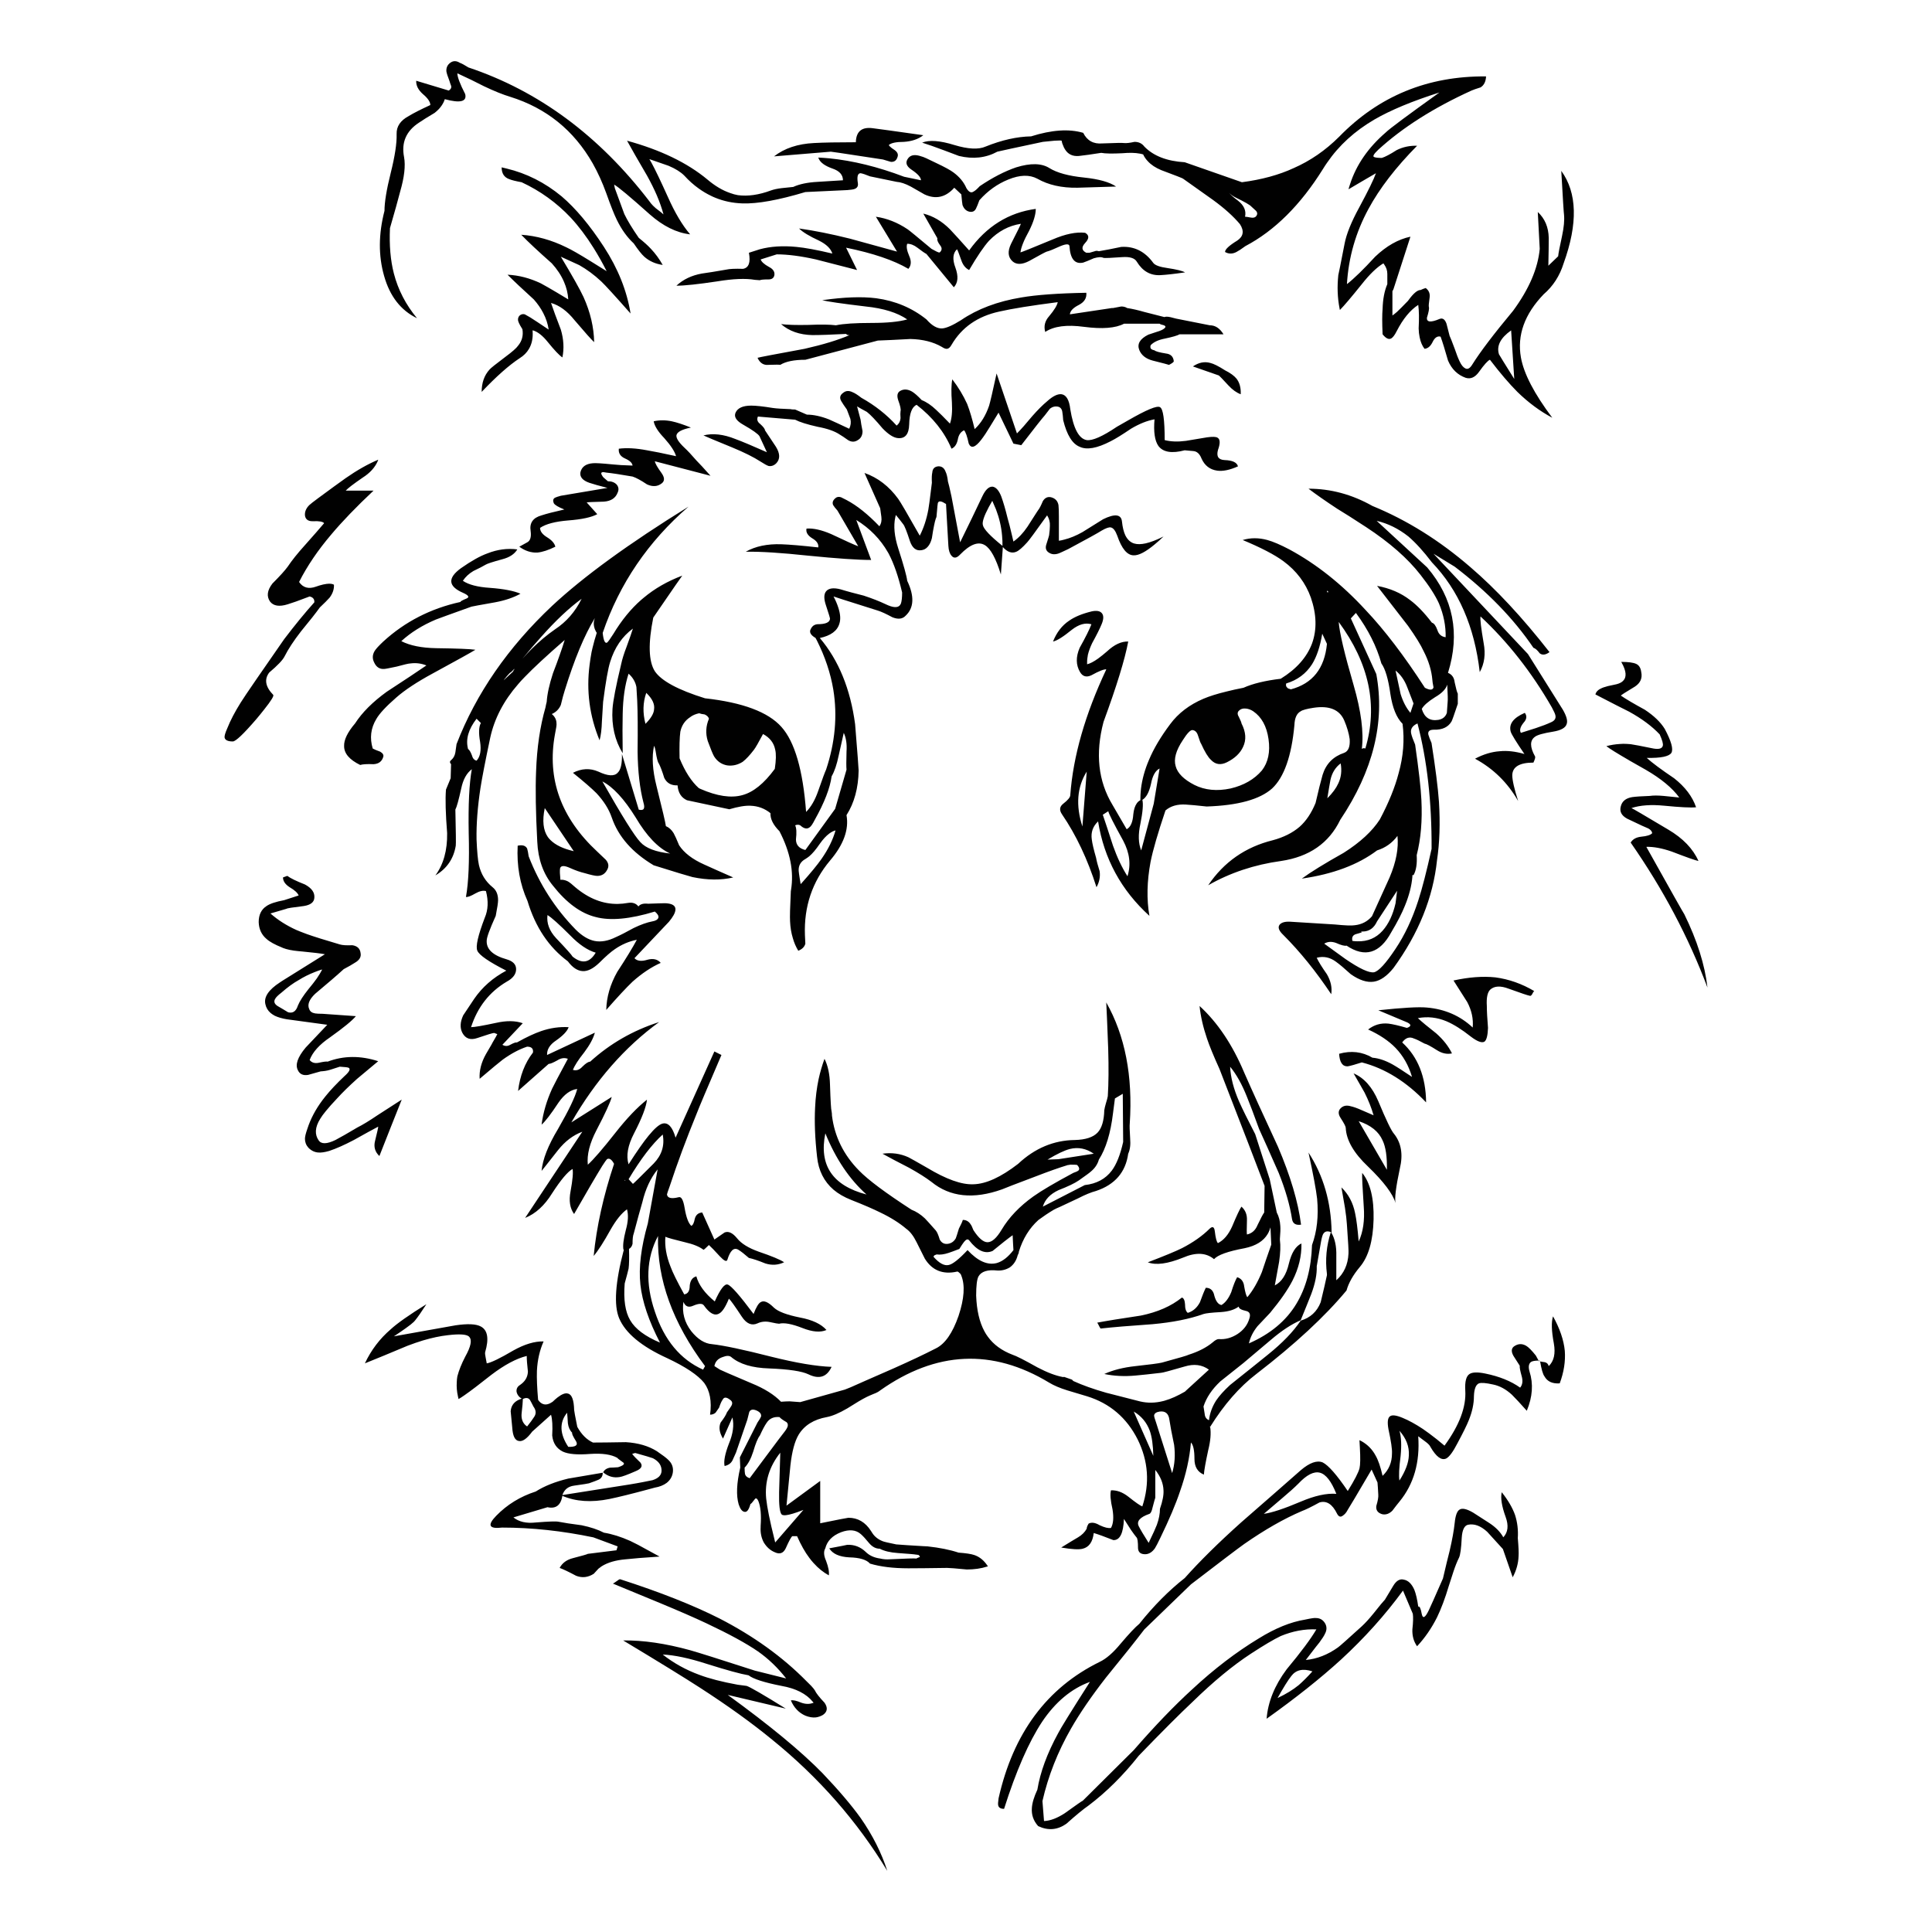<?xml version="1.0" encoding="utf-8"?>
<!-- Generator: Adobe Illustrator 16.0.0, SVG Export Plug-In . SVG Version: 6.00 Build 0)  -->
<!DOCTYPE svg PUBLIC "-//W3C//DTD SVG 1.1//EN" "http://www.w3.org/Graphics/SVG/1.1/DTD/svg11.dtd">
<svg version="1.1" id="Layer_1" xmlns="http://www.w3.org/2000/svg" xmlns:xlink="http://www.w3.org/1999/xlink" x="0px" y="0px"
	 width="300px" height="300px" viewBox="0 0 300 300" enable-background="new 0 0 300 300" xml:space="preserve">
<g>
	<path fill="#010101" d="M190.774,59.878c-0.854-0.929-1.363-1.459-1.522-1.579l-4.017-1.4c0.894-0.611,1.783-0.793,2.68-0.547
		c0.525,0.119,1.3,0.505,2.313,1.154c0.812,0.407,1.396,0.832,1.767,1.277c0.481,0.611,0.709,1.421,0.664,2.436
		C192.009,60.978,191.382,60.527,190.774,59.878z M220.44,52.368c-0.09-0.416-0.141-0.87-0.152-1.371
		c0.08-1.541,0.06-2.759-0.063-3.654c-1.256,0.814-2.371,2.173-3.348,4.078c-0.322,0.649-0.63,1.036-0.912,1.158
		c-0.365,0.162-0.789-0.063-1.277-0.67c-0.079-1.744-0.079-3.064,0-3.955c0.043-1.502,0.283-2.779,0.734-3.832
		c0-0.692,0-1.218,0-1.583c0-0.522-0.152-0.998-0.459-1.43c-0.043-0.072-0.095-0.144-0.152-0.216
		c-1.014,0.611-2.131,1.685-3.348,3.229c-1.644,2.045-2.771,3.374-3.38,3.984l-0.028,0.03c-0.021-0.106-0.043-0.208-0.06-0.305
		c-0.313-1.617-0.373-3.323-0.184-5.109c0.043-0.123,0.365-1.744,0.973-4.872c0.283-1.498,1.035-3.365,2.252-5.597
		c1.422-2.635,2.293-4.421,2.619-5.355l-1.83,1.065l-2.43,1.43c0.066-0.263,0.148-0.525,0.24-0.789c0.963-3,2.811-5.678,5.539-8.034
		c0.568-0.568,3.348-2.634,8.338-6.208c-4.223,1.341-7.586,2.742-10.104,4.202c-3.047,1.778-5.49,4.005-7.332,6.691
		c-0.228,0.319-0.438,0.645-0.64,0.976c-3.489,5.597-7.506,9.59-12.051,11.983c-0.606,0.45-1.074,0.751-1.396,0.917
		c-0.61,0.322-1.196,0.322-1.766,0c0-0.408,0.627-0.998,1.883-1.766c0.978-0.649,1.115-1.502,0.43-2.559
		c-1.016-1.213-2.414-2.474-4.2-3.772c-2.066-1.459-3.611-2.555-4.625-3.284c0-0.043-1.134-0.488-3.408-1.337
		c-0.865-0.36-1.554-0.814-2.065-1.37c-0.306-0.318-0.552-0.675-0.73-1.065c-0.156-0.051-0.33-0.089-0.518-0.124
		c-0.709-0.136-1.607-0.157-2.707-0.06c-1.582,0.081-2.679,0.06-3.289-0.059c-1.541,0.242-2.695,0.403-3.467,0.484
		c-0.968,0.084-1.688-0.259-2.16-1.031c-0.123-0.187-0.222-0.399-0.306-0.641c-0.039-0.093-0.079-0.195-0.123-0.306
		c-0.028-0.123-0.059-0.254-0.09-0.395c-0.041-0.038-0.405-0.038-1.094,0c-0.854,0.081-1.459,0.14-1.826,0.182l-4.99,1.065
		l-2.069,0.458c-1.781,0.972-3.772,1.196-5.962,0.666c-0.813-0.314-1.565-0.598-2.252-0.849c-1.435-0.539-2.589-0.947-3.467-1.218
		c1.094-0.446,2.757-0.327,4.989,0.365c2.151,0.649,3.772,0.729,4.868,0.242c2.518-1.015,4.867-1.541,7.061-1.583
		c3.205-1.014,5.898-1.196,8.092-0.547c0.607,1.218,1.601,1.765,2.98,1.643c2.027-0.081,3.145-0.098,3.348-0.06
		c0.365,0.042,0.912-0.021,1.641-0.183c0.65,0,1.16,0.242,1.525,0.73c1.416,1.459,3.508,2.274,6.268,2.435l8.882,3.103
		c3.084-0.404,5.762-1.137,8.032-2.19c2.599-1.137,4.947-2.758,7.062-4.867c6.166-6.331,13.771-9.455,22.818-9.374
		c-0.039,0.814-0.324,1.379-0.854,1.706c-0.65,0.203-1.117,0.365-1.396,0.487c-5.888,2.678-10.712,5.738-14.482,9.187
		c-0.729,0.688-0.934,1.074-0.61,1.154c0.203,0.081,0.59,0.124,1.158,0.124c0.524-0.162,1.299-0.569,2.309-1.218
		c0.977-0.484,2.033-0.709,3.166-0.671c-3.328,3.37-5.84,6.637-7.545,9.798c-1.986,3.653-3.103,7.545-3.35,11.687
		c1.1-0.853,2.559-2.274,4.385-4.261c1.744-1.664,3.567-2.699,5.475-3.106l-2.615,8.092c-0.043,0.123-0.102,0.246-0.182,0.369v1.884
		v1.889c0.174-0.11,0.406-0.293,0.699-0.547c0.424-0.399,0.979-0.955,1.672-1.676l0.031-0.03c0.028-0.047,0.059-0.085,0.092-0.123
		c0.77-1.062,1.396-1.587,1.885-1.579c0.268-0.132,0.529-0.234,0.793-0.306c0.484,0.365,0.688,0.853,0.607,1.46
		c-0.123,0.853-0.162,1.337-0.123,1.459c0.084,0.242-0.019,0.811-0.301,1.706c-0.043,0.688,0.604,0.751,1.946,0.183
		c0.483-0.204,0.851,0.038,1.095,0.729c0.118,0.446,0.284,1.074,0.483,1.884c0.123,0.247,0.387,0.913,0.793,2.012
		c0.285,0.849,0.547,1.519,0.789,2.007c0.248,0.526,0.526,0.87,0.854,1.036c0.364,0.199,0.729,0,1.096-0.611
		c1.219-1.948,3.326-4.728,6.33-8.334c2.475-3.37,3.854-6.574,4.135-9.616l-0.303-5.72c1.096,1.015,1.664,2.351,1.701,4.015
		c0,0.976-0.017,2.414-0.06,4.324l1.522-1.464c0.039-0.445,0.242-1.497,0.607-3.161c0.285-1.341,0.387-2.435,0.305-3.288
		c-0.043-0.2-0.182-2.475-0.428-6.815c2.475,3.408,2.596,8.194,0.365,14.36c-0.607,1.948-1.643,3.552-3.104,4.808
		c-2.961,3.084-4.138,6.348-3.529,9.798c0.445,2.517,2.07,5.64,4.871,9.37c-1.91-1.015-3.713-2.351-5.42-4.015
		c-1.256-1.26-2.679-2.92-4.26-4.991c-0.322,0.124-0.892,0.751-1.701,1.889c-0.611,0.849-1.299,1.154-2.07,0.913
		c-1.258-0.45-2.17-1.341-2.738-2.678c-0.486-1.706-0.869-2.941-1.154-3.713c-0.486-0.123-0.895,0.14-1.217,0.79
		c-0.326,0.691-0.752,1.056-1.277,1.099C220.835,53.695,220.585,53.098,220.44,52.368z M251.808,102.779
		c1.063,0.004,1.813,0.106,2.25,0.306c0.445,0.199,0.713,0.628,0.793,1.277c0.199,0.933-0.123,1.685-0.977,2.249
		c-1.422,0.853-2.146,1.32-2.189,1.4c0.768,0.53,2.008,1.261,3.713,2.19c1.418,0.934,2.453,1.93,3.102,2.983
		c1.017,1.905,1.359,3.145,1.035,3.713c-0.362,0.569-1.641,0.831-3.834,0.789c0.853,0.772,2.273,1.825,4.261,3.166
		c1.704,1.341,2.838,2.839,3.405,4.502c-0.811,0.081-2.451,0-4.926-0.242c-2.07-0.204-3.773-0.081-5.113,0.365
		c0.08,0,1.99,1.116,5.722,3.344c2.272,1.341,3.836,2.962,4.687,4.872c-0.447-0.081-1.826-0.568-4.14-1.459
		c-1.541-0.531-2.86-0.772-3.955-0.734c3.854,6.9,5.822,10.388,5.901,10.469c1.99,4.056,3.188,7.85,3.591,11.381
		c-2.92-7.791-6.896-15.298-11.925-22.516c0.322-0.531,0.871-0.832,1.644-0.913c0.892-0.081,1.461-0.267,1.701-0.547
		c-0.037-0.284-0.24-0.53-0.606-0.734c-0.568-0.241-0.896-0.382-0.976-0.424c-1.015-0.488-1.783-0.853-2.313-1.095
		c-0.893-0.488-1.215-1.137-0.973-1.947c0.203-0.772,0.789-1.24,1.766-1.4c0.607-0.081,1.521-0.141,2.736-0.183
		c0.527-0.081,1.24-0.081,2.131,0c0.488,0.042,1.299,0.123,2.437,0.246c-1.095-1.502-2.843-2.94-5.236-4.324
		c-0.922-0.518-1.743-0.984-2.461-1.396c-0.062-0.034-0.108-0.064-0.153-0.094c-1.797-1.04-2.957-1.761-3.472-2.16
		c0.681-0.183,1.371-0.293,2.072-0.335c0.182-0.017,0.364-0.026,0.547-0.03c0.387,0.004,0.772,0.025,1.158,0.06
		c0.563,0.084,1.643,0.284,3.221,0.611c1.058,0.242,1.646,0.119,1.767-0.365c0.084-0.285-0.08-0.875-0.484-1.766
		c-1.18-1.256-2.762-2.436-4.748-3.53c-1.357-0.679-2.516-1.265-3.467-1.765c-0.695-0.349-1.285-0.654-1.766-0.913
		c0.106-0.429,0.454-0.764,1.034-1.002c0.078-0.034,0.158-0.063,0.242-0.093c0.375-0.136,0.899-0.268,1.584-0.395
		c0.135-0.034,0.274-0.064,0.424-0.094c0.44-0.11,0.777-0.284,1.006-0.513c0.591-0.577,0.519-1.519-0.213-2.831
		c-0.016-0.042-0.037-0.081-0.063-0.123H251.808z M177.903,84.372c0.791-0.183,1.715-0.535,2.769-1.065
		c-0.492,0.476-0.959,0.892-1.396,1.248c-1.38,1.146-2.453,1.706-3.229,1.676c-1.013,0-1.863-1.014-2.558-3.042
		c-0.283-0.772-0.604-1.196-0.971-1.282c-0.285-0.081-0.771,0.085-1.459,0.488c-0.568,0.365-2.297,1.32-5.172,2.86
		c-0.854,0.407-1.342,0.628-1.461,0.67c-0.568,0.204-1.057,0.183-1.465-0.059c-0.525-0.284-0.688-0.734-0.482-1.341
		c0.283-0.891,0.424-1.357,0.424-1.4c0.082-0.606,0.123-1.095,0.123-1.459c0.037-0.569-0.102-1.116-0.43-1.643
		c-1.824,2.555-2.855,3.955-3.1,4.197c-0.732,0.814-1.301,1.299-1.703,1.464c-0.691,0.284-1.379,0.038-2.07-0.734l-0.307,4.26
		c-0.768-2.512-1.6-4.035-2.494-4.562c-1.014-0.611-2.292-0.124-3.833,1.46c-0.526,0.568-0.976,0.628-1.34,0.183
		c-0.281-0.323-0.446-0.832-0.484-1.524c-0.11-1.943-0.2-3.556-0.276-4.837c-0.033-0.641-0.063-1.196-0.089-1.672
		c-0.093-0.063-0.187-0.114-0.275-0.152c-0.029-0.026-0.06-0.047-0.089-0.06c-0.51-0.276-0.815-0.247-0.912,0.089
		c-0.043,0.246-0.081,0.649-0.124,1.218c0,0.123-0.021,0.327-0.059,0.611c0,0.242-0.043,0.424-0.124,0.548
		c-0.094,0.28-0.186,0.645-0.274,1.095c-0.111,0.53-0.226,1.18-0.336,1.947c-0.141,0.577-0.356,1.023-0.636,1.337
		c-0.146,0.169-0.307,0.301-0.489,0.395c-0.161,0.076-0.334,0.127-0.518,0.153c-0.811,0.123-1.4-0.344-1.765-1.4
		c-0.484-1.498-0.832-2.372-1.031-2.614c-0.425-0.564-0.769-0.998-1.035-1.312c-0.043-0.055-0.086-0.105-0.124-0.148
		c-0.034,0.115-0.063,0.238-0.089,0.365c-0.292,1.341-0.141,2.945,0.454,4.804c0.854,2.64,1.319,4.324,1.4,5.054
		c1.137,2.394,1.056,4.197-0.242,5.415c-0.487,0.526-1.175,0.607-2.07,0.242c-0.972-0.526-1.723-0.87-2.249-1.031l-5.39-1.706
		l-1.488-0.488c0.321,0.62,0.568,1.188,0.729,1.706c0.334,1.001,0.394,1.833,0.183,2.495c-0.323,1.137-1.337,1.885-3.043,2.25
		c2.924,3.45,4.749,7.914,5.479,13.388c0.364,4.503,0.547,6.896,0.547,7.18c-0.043,2.72-0.671,5.033-1.884,6.938
		c0.402,2.232-0.45,4.583-2.56,7.057c-2.757,3.289-4.057,7.142-3.895,11.564c0.042,0.729,0.063,1.175,0.063,1.336
		c-0.123,0.488-0.487,0.853-1.095,1.099c-0.369-0.598-0.653-1.26-0.853-1.982c-0.241-0.785-0.382-1.646-0.424-2.584
		c-0.042-0.687,0-2.252,0.119-4.684c0.012-0.064,0.021-0.124,0.029-0.183c0.475-2.869-0.128-5.911-1.795-9.128
		c-0.972-0.976-1.438-1.905-1.396-2.801c-0.896-0.729-1.927-1.116-3.105-1.154c-0.811-0.043-1.906,0.14-3.285,0.547l-6.574-1.4
		c-0.891-0.407-1.378-1.175-1.459-2.313c-0.977,0.042-1.664-0.344-2.067-1.154c-0.327-1.057-0.611-1.808-0.853-2.253
		c-0.166-0.204-0.326-0.832-0.487-1.889c-0.042-0.322-0.124-0.606-0.247-0.848c-0.364,1.701-0.242,3.772,0.37,6.204
		c0.933,3.734,1.417,5.805,1.459,6.208v0.059c0.487,0.204,0.891,0.569,1.214,1.099c0.203,0.365,0.487,0.993,0.853,1.884
		c0.772,1.176,2.07,2.173,3.896,2.984c0.972,0.445,2.473,1.115,4.502,2.006c-1.906,0.446-4.015,0.425-6.328-0.059
		c-0.648-0.166-2.656-0.772-6.025-1.829c-3.326-1.986-5.496-4.46-6.509-7.422c-0.445-1.299-1.239-2.555-2.372-3.772
		c-0.773-0.772-1.99-1.825-3.654-3.166c1.34-0.687,2.656-0.751,3.955-0.183c1.464,0.692,2.456,0.751,2.982,0.183
		c0.489-0.446,0.709-1.417,0.67-2.919l2.615,8.64c0.772,0.204,1.014-0.161,0.729-1.094c-0.564-2.152-0.87-4.787-0.912-7.91
		c0.042-3.53,0.021-6.166-0.06-7.91c-0.081-1.379-0.123-2.092-0.123-2.13c-0.161-0.811-0.569-1.502-1.217-2.071
		c-0.569,1.744-0.87,3.836-0.914,6.268c-0.038,1.341-0.038,3.37,0,6.085c-1.217-1.986-1.744-4.278-1.583-6.875
		c0.085-1.256,0.531-3.569,1.342-6.938c0.161-0.772,0.445-1.685,0.853-2.737c0.445-1.218,0.768-2.151,0.972-2.801
		c-1.664,1.218-2.839,2.941-3.53,5.173c-0.323,1.014-0.688,3.085-1.095,6.208c-0.039,0.483-0.102,1.481-0.183,2.979
		c-0.038,1.26-0.161,2.252-0.365,2.983c-1.561-3.76-2.079-7.677-1.548-11.746c0.08-0.645,0.183-1.294,0.301-1.943
		c0.05-0.225,0.102-0.446,0.153-0.671c0.19-0.789,0.411-1.583,0.67-2.372h-0.057c-0.34-0.581-0.472-1.15-0.4-1.706
		c0.035-0.187,0.086-0.369,0.153-0.548c-1.622,2.635-3.183,6.391-4.685,11.258c-0.161,0.488-0.364,1.235-0.606,2.249
		c-0.284,0.649-0.751,1.116-1.401,1.4c0.489,0.407,0.731,0.895,0.731,1.46c0.042,0.166-0.039,0.729-0.242,1.706
		c-1.261,6.896,0.929,12.96,6.569,18.196c0.284,0.28,0.729,0.708,1.34,1.277c0.445,0.526,0.505,1.052,0.183,1.583
		c-0.326,0.606-0.831,0.913-1.523,0.913c-0.323,0-0.972-0.145-1.948-0.429c-0.688-0.162-1.439-0.424-2.25-0.79
		c-0.959-0.441-1.485-0.407-1.583,0.089v0.03c-0.042,0.327-0.022,0.875,0.059,1.646v0.06c0.366-0.042,0.751,0.042,1.159,0.242
		c0.284,0.166,0.67,0.467,1.153,0.913c2.101,1.77,4.312,2.631,6.633,2.588c0.501-0.009,1.01-0.06,1.523-0.152
		c0.731-0.124,1.278,0.059,1.643,0.547c0.285-0.365,0.789-0.505,1.519-0.424l1.889-0.063c2.109-0.132,2.796,0.48,2.067,1.829
		c-0.166,0.302-0.408,0.646-0.727,1.031l-5.358,5.661c0.407,0.445,1.077,0.526,2.011,0.242c0.892-0.242,1.583-0.081,2.067,0.487
		c-1.459,0.649-2.92,1.622-4.379,2.92c-0.977,0.933-2.334,2.394-4.079,4.384c0.042-1.99,0.607-3.956,1.706-5.904
		c1.379-2.108,2.393-3.771,3.042-4.99c-1.218,0.242-2.355,0.73-3.412,1.46c-0.607,0.408-1.417,1.116-2.432,2.13
		c-0.933,0.891-1.786,1.319-2.554,1.278c-0.814-0.039-1.583-0.547-2.312-1.52c-2.962-2.194-5.05-5.317-6.269-9.375
		c-1.175-2.597-1.684-5.457-1.523-8.58c0.731-0.161,1.219-0.017,1.464,0.429c0.081,0.242,0.162,0.649,0.242,1.218
		c1.664,4.299,4.096,8.093,7.3,11.377c0.975,0.976,1.951,1.562,2.923,1.765c1.014,0.204,2.131,0,3.348-0.607
		c0.65-0.284,1.562-0.751,2.737-1.4c1.095-0.53,2.066-0.874,2.919-1.036c0.489-0.08,0.793-0.262,0.912-0.547
		c0.081-0.284-0.102-0.607-0.547-0.972c-3.854,1.176-6.917,1.46-9.187,0.849c-2.313-0.569-4.524-2.189-6.633-4.867
		c-1.501-1.825-2.312-4.095-2.436-6.815c-0.242-4.544-0.301-8.194-0.183-10.952c0.124-3.649,0.611-6.959,1.46-9.917
		c0.042-0.246,0.102-0.53,0.186-0.853c0.081-1.218,0.403-2.699,0.972-4.443c0.408-1.062,0.764-2.024,1.065-2.89
		c0.306-0.857,0.561-1.617,0.759-2.283c-2.834,2.465-4.9,4.384-6.208,5.75c-0.425,0.429-0.769,0.807-1.031,1.125
		c-2.232,2.559-3.67,5.317-4.32,8.279c-0.772,3.649-1.277,6.268-1.523,7.846c-0.445,2.923-0.649,5.58-0.606,7.973
		c0.08,1.906,0.204,3.225,0.365,3.955c0.322,1.422,1.031,2.576,2.13,3.467c0.564,0.45,0.849,1.116,0.849,2.011
		c0,0.365-0.119,1.175-0.365,2.432c-0.934,2.071-1.401,3.348-1.401,3.836c-0.08,1.336,0.956,2.313,3.106,2.919
		c0.972,0.284,1.46,0.79,1.46,1.524c0,0.768-0.488,1.417-1.46,1.943c-2.677,1.583-4.523,3.938-5.538,7.062
		c0.526,0,1.825-0.225,3.896-0.67c1.621-0.365,3-0.344,4.137,0.059l-3.166,3.348c0.407,0.242,0.811,0.242,1.218,0
		c0.526-0.283,0.87-0.406,1.035-0.363l0.119-0.061c1.379-0.771,2.598-1.342,3.654-1.705c1.417-0.488,2.839-0.688,4.26-0.607
		c-0.203,0.607-0.853,1.299-1.947,2.066c-0.976,0.648-1.443,1.4-1.401,2.254l7.422-3.467c-0.242,0.891-0.789,1.904-1.642,3.043
		c-0.934,1.174-1.52,2.088-1.765,2.736c0.53,0.16,1.014,0,1.459-0.488c0.526-0.525,0.934-0.789,1.218-0.789
		c3.085-2.801,6.653-4.852,10.71-6.148c-5.355,3.896-9.896,9.09-13.63,15.578l6.268-3.955c-0.204,0.811-0.992,2.537-2.372,5.172
		c-1.058,2.029-1.503,3.816-1.342,5.355c0.892-0.811,2.313-2.451,4.261-4.928c1.786-2.273,3.428-3.996,4.926-5.172
		c-0.119,1.133-0.789,2.877-2.007,5.232c-0.972,1.867-1.256,3.467-0.852,4.807c1.298-2.027,2.334-3.508,3.105-4.441
		c0.934-1.139,1.664-1.766,2.19-1.889c0.853-0.199,1.523,0.529,2.006,2.193l6.026-13.389l1.095,0.549
		c-2.231,5.191-3.51,8.215-3.831,9.066c-1.626,3.973-3.026,7.744-4.202,11.316c-0.285,0.77-0.424,1.197-0.424,1.279
		c0.08,0.566,0.688,0.707,1.825,0.422c0.408-0.117,0.708,0.43,0.912,1.645c0.242,1.463,0.589,2.393,1.036,2.801
		c0.241-0.08,0.424-0.445,0.547-1.096c0.161-0.605,0.548-0.934,1.154-0.977l1.889,4.201c0.364-0.242,0.891-0.605,1.583-1.096
		c0.606-0.246,1.256,0.061,1.947,0.912c0.649,0.813,1.766,1.502,3.344,2.066c2.029,0.691,3.349,1.238,3.955,1.646
		c-0.93,0.445-1.905,0.504-2.92,0.184c-1.095-0.445-1.947-0.73-2.554-0.855c-0.692-0.604-1.239-1.035-1.643-1.275
		c-0.691-0.406-1.26,0.123-1.705,1.584c-0.124,0.32-0.506,0.139-1.154-0.549c-0.815-0.896-1.38-1.48-1.706-1.766
		c-0.526,0.525-0.811,0.77-0.85,0.729c-0.648-0.486-1.604-0.873-2.864-1.158c-1.659-0.402-2.678-0.688-3.043-0.85
		c-0.119,1.461,0.145,3,0.793,4.623c0.323,0.895,1.036,2.332,2.131,4.322c0.568-0.084,0.853-0.529,0.853-1.34
		c0.08-0.813,0.424-1.299,1.031-1.461c0.365,1.338,1.32,2.637,2.86,3.896c0.853-1.91,1.523-2.779,2.007-2.621
		c0.53,0.162,1.867,1.688,4.019,4.566c0.403-1.055,0.771-1.662,1.095-1.828c0.487-0.322,1.175-0.039,2.071,0.855
		c0.648,0.605,1.985,1.113,4.014,1.521c1.948,0.363,3.327,1.016,4.138,1.943c-0.934,0.408-2.168,0.305-3.713-0.301
		c-1.659-0.65-2.878-0.875-3.649-0.672c-0.161,0-0.607-0.08-1.337-0.24c-0.734-0.166-1.399-0.104-2.011,0.182
		c-0.892,0.402-1.702,0.061-2.432-1.035c-1.096-1.664-1.766-2.598-2.008-2.801c-0.529,1.297-1.035,2.07-1.523,2.313
		c-0.691,0.406-1.48-0.021-2.372-1.277c-0.246-0.322-0.793-0.307-1.646,0.059c-0.731,0.328-1.236,0.125-1.52-0.605
		c-0.242,1.664,0.161,3.184,1.218,4.563c1.014,1.26,2.087,1.932,3.225,2.012c1.824,0.203,4.888,0.85,9.188,1.947
		c3.896,0.973,7.019,1.498,9.374,1.578c-0.729,1.584-1.928,1.969-3.595,1.158c-1.011-0.486-3.043-0.793-6.085-0.912
		c-2.635-0.08-4.604-0.67-5.898-1.766c-0.284-0.242-0.734-0.242-1.342,0c-0.729,0.242-1.153,0.709-1.276,1.4l0.854,0.547
		c0.037,0.037,1.679,0.752,4.927,2.131c1.99,0.811,3.509,1.766,4.564,2.859c0.565-0.043,1.016-0.063,1.337-0.063l1.643,0.121
		l6.938-1.947l0.912-0.365c0.616-0.27,1.362-0.605,2.253-1c1.201-0.527,2.66-1.168,4.379-1.918c2.64-1.176,4.83-2.211,6.573-3.107
		c1.422-0.688,2.598-2.371,3.531-5.049c0.892-2.678,1.03-4.766,0.425-6.268c-0.043-0.162-0.141-0.303-0.307-0.426
		c-0.161-0.16-0.284-0.225-0.364-0.182c-2.189,0.486-3.854-0.184-4.986-2.008c-0.568-1.137-0.997-1.99-1.282-2.559
		c-0.482-0.973-1.014-1.664-1.582-2.066c-1.096-0.934-2.453-1.787-4.073-2.559c-1.058-0.527-2.559-1.178-4.503-1.943
		c-1.078-0.426-1.99-0.951-2.74-1.584c-1.486-1.281-2.339-2.982-2.556-5.113c-0.327-2.877-0.424-5.436-0.305-7.668
		c0.067-1.525,0.25-3,0.547-4.408c0.237-1.078,0.543-2.127,0.912-3.137c0.531,1.059,0.815,2.395,0.853,4.02
		c0.081,2.512,0.161,3.893,0.247,4.139c0.037,0.203,0.06,0.424,0.06,0.67c0.402,3.242,1.803,6.084,4.196,8.516
		c1.421,1.461,4.142,3.488,8.155,6.086c0.729,0.283,1.422,0.729,2.071,1.342c0.28,0.285,0.849,0.912,1.701,1.885
		c0.205,0.244,0.403,0.707,0.607,1.4c0.285,0.523,0.708,0.75,1.277,0.67c0.53-0.08,0.934-0.365,1.218-0.855
		c0.08-0.203,0.245-0.707,0.487-1.518c0.323-0.611,0.526-1.059,0.607-1.342c0.488,0,0.874,0.203,1.158,0.607
		c0.16,0.203,0.322,0.529,0.483,0.975c0.814,1.258,1.545,1.885,2.193,1.885c0.688,0,1.418-0.648,2.189-1.943
		c1.139-1.91,2.778-3.633,4.932-5.172c1.256-0.896,3.322-2.109,6.205-3.654c0.363-0.119,0.631-0.242,0.793-0.365
		c0.199-0.201,0.139-0.486-0.184-0.852c-0.041-0.039-0.406-0.061-1.095-0.061c-0.123,0.043-0.246,0.061-0.364,0.061
		c-1.343,0.406-3.007,0.996-4.99,1.764c-3.123,1.178-4.871,1.848-5.236,2.014c-4.421,1.576-8.072,1.195-10.953-1.158
		c-0.853-0.65-2.007-1.381-3.467-2.191c-1.744-0.891-3.124-1.625-4.138-2.188c1.417-0.203,2.759-0.021,4.015,0.547
		c0.326,0.162,1.298,0.709,2.923,1.643c2.959,1.781,5.352,2.637,7.177,2.555c1.947-0.041,4.26-1.096,6.938-3.164
		c2.598-2.434,5.539-3.672,8.826-3.709c1.664-0.043,2.84-0.43,3.526-1.158c0.648-0.689,0.992-1.848,1.035-3.467
		c0.043-0.285,0.123-0.629,0.242-1.037c0.162-0.525,0.269-0.912,0.305-1.152c0.125-1.99,0.146-4.422,0.062-7.305
		c-0.119-3.203-0.221-5.617-0.303-7.242c2.92,5.154,4.139,11.422,3.649,18.803c-0.037,0.283-0.021,1.057,0.06,2.313
		c0.086,0.977-0.019,1.766-0.302,2.377c-0.405,2.877-2.069,4.803-4.989,5.779c-0.771,0.203-1.705,0.586-2.802,1.152
		c-1.459,0.693-2.409,1.139-2.858,1.342c-0.318,0.127-0.625,0.271-0.912,0.426c-0.814,0.486-1.605,1.014-2.373,1.582
		c-1.412,1.271-2.428,2.916-3.043,4.928c0,0.164-0.063,0.348-0.182,0.551c-0.203,0.811-0.607,1.439-1.218,1.885
		c-0.606,0.365-1.256,0.525-1.948,0.488c-1.498-0.162-2.476,0.139-2.92,0.912c-0.242,0.445-0.365,1.438-0.365,2.98
		c0.082,2.271,0.51,4.117,1.278,5.535c0.152,0.293,0.326,0.564,0.517,0.824c0.899,1.25,2.186,2.193,3.863,2.83
		c0.528,0.16,1.807,0.809,3.836,1.947c1.539,0.811,2.881,1.318,4.014,1.52c0.051-0.01,0.102-0.021,0.152-0.031
		c0.401,0.148,0.807,0.289,1.219,0.426c0.076,0.072,0.143,0.141,0.213,0.217c1.42,0.648,3.121,1.256,5.111,1.824
		c0.153,0.039,0.313,0.076,0.489,0.123c1.123,0.283,2.707,0.688,4.742,1.215c1.176,0.283,2.396,0.262,3.649-0.061
		c0.072-0.018,0.146-0.039,0.218-0.061c0.92-0.258,1.965-0.727,3.131-1.4c0.037-0.043,0.08-0.08,0.123-0.123l0.396-0.363l3.194-2.92
		c-1.058-0.771-2.313-0.936-3.771-0.488c-2.232,0.648-3.451,0.977-3.654,0.977c-1.701,0.199-3.021,0.344-3.955,0.424
		c-1.744,0.162-3.365,0.082-4.867-0.24c1.342-0.611,2.941-1.016,4.809-1.219c2.271-0.246,3.648-0.43,4.138-0.549
		c2.678-0.729,4.057-1.137,4.137-1.217c1.541-0.488,2.802-1.137,3.772-1.947c0.365-0.324,0.67-0.488,0.912-0.488
		c1.015,0.08,1.99-0.184,2.924-0.789c0.931-0.611,1.541-1.4,1.824-2.371c0.242-0.691,0.062-1.1-0.547-1.219
		c-0.729-0.16-1.094-0.387-1.094-0.67c-0.65,0.486-1.563,0.771-2.742,0.854c-1.461,0.08-2.373,0.182-2.736,0.305
		c-2.151,0.77-4.787,1.295-7.912,1.578c-3.528,0.246-6.206,0.467-8.03,0.672c-0.043,0-0.103-0.082-0.185-0.242
		c-0.16-0.328-0.282-0.547-0.362-0.672c1.498-0.283,3.75-0.648,6.754-1.094c2.594-0.527,4.726-1.459,6.387-2.801
		c0.285,0.08,0.447,0.43,0.488,1.035c0,0.691,0.146,1.137,0.428,1.342c0.812-0.246,1.438-0.793,1.886-1.646
		c0.364-1.016,0.67-1.766,0.912-2.25c0.729,0,1.176,0.426,1.338,1.277c0.246,0.854,0.608,1.32,1.1,1.4
		c0.605-0.365,1.115-1.035,1.518-2.012c0.326-1.053,0.629-1.826,0.912-2.309c0.65,0.199,1.014,0.688,1.096,1.459
		c0.166,0.934,0.326,1.48,0.488,1.643c0.852-1.014,1.604-2.313,2.254-3.895c0.102-0.313,0.334-1.002,0.695-2.066
		c0.217-0.611,0.471-1.342,0.764-2.195l-0.123-2.678c-0.102,0.361-0.242,0.697-0.424,1.006c-0.662,1.129-1.859,1.867-3.59,2.225
		c-2.598,0.482-4.182,1.053-4.75,1.701c-1.217-1.014-2.818-1.096-4.807-0.24c-2.396,0.971-4.219,1.213-5.476,0.729
		c2.556-0.977,4.318-1.707,5.291-2.189c1.744-0.896,3.188-1.91,4.32-3.043c0.448-0.406,0.713-0.268,0.793,0.424
		c0.125,1.053,0.285,1.664,0.487,1.826c0.894-0.445,1.621-1.299,2.189-2.557c0.73-1.742,1.219-2.777,1.459-3.104
		c0.607,0.529,0.893,1.238,0.854,2.129c-0.041,1.299-0.041,2.029,0,2.195c0.771-0.166,1.316-0.65,1.644-1.465
		c0.525-1.096,0.869-1.744,1.035-1.947l0.06-4.139l-2.494-6.51l-4.502-11.623c-0.935-2.066-1.582-3.648-1.947-4.744
		c-0.607-1.785-0.994-3.471-1.154-5.055c2.795,2.561,5.109,6.006,6.934,10.346c1.138,2.6,2.881,6.43,5.236,11.5
		c1.943,4.545,3.141,8.582,3.59,12.111c-0.813,0.123-1.281-0.162-1.4-0.854c-0.327-2.146-1.014-4.541-2.069-7.18
		c-1.338-3.043-2.353-5.313-3.043-6.814c-0.812-2.232-1.438-3.896-1.885-4.99c-0.771-1.947-1.642-3.51-2.617-4.686
		c0.08,1.662,0.547,3.467,1.399,5.414c0.525,1.182,1.357,2.859,2.494,5.055l2.254,6.998l1.095,5.168
		c0.323,0.609,0.506,1.299,0.549,2.07c0.037,0.445,0.017,1.115-0.063,2.008c0,0.08,0,0.145,0,0.182
		c0.123,0.896,0.08,2.029-0.123,3.408c-0.16,0.814-0.381,2.027-0.666,3.652c1.057-0.529,1.787-1.662,2.188-3.406
		c0.408-1.664,1.058-2.699,1.946-3.105c0.044,1.947-0.424,3.875-1.397,5.783c-0.731,1.418-1.885,3.08-3.469,4.99
		c-0.406,0.445-1.058,1.133-1.947,2.064c-0.69,0.855-1.137,1.746-1.34,2.68c3.326-1.459,5.783-3.51,7.365-6.145
		c1.498-2.475,2.313-5.518,2.432-9.129c0.772-2.109,1.035-4.502,0.793-7.18c-0.163-1.422-0.608-3.814-1.34-7.18
		c2.313,3.568,3.511,7.686,3.59,12.352l-0.059,0.061c0.567,0.936,0.829,2.152,0.788,3.648c0,0.811,0,2.072,0,3.771
		c1.179-1.051,1.808-2.43,1.89-4.137c0.037-0.242-0.043-1.766-0.248-4.561c-0.037-0.65-0.139-1.504-0.299-2.561l-0.549-3.162
		c1.096,1.055,1.805,2.395,2.125,4.016c0.204,0.934,0.391,2.395,0.553,4.385c0.688-1.461,0.951-3.27,0.789-5.42
		c-0.203-3-0.285-4.744-0.242-5.232c1.257,1.545,1.847,3.955,1.767,7.244c-0.086,3.326-0.793,5.779-2.131,7.361
		c-1.056,1.256-1.742,2.475-2.07,3.65c-3.326,4.018-7.99,8.336-13.994,12.963c-2.641,2.023-5.033,4.766-7.18,8.211
		c0.16,0.977,0.059,2.193-0.308,3.652c-0.401,1.867-0.627,3.125-0.67,3.773c-0.971-0.408-1.461-1.217-1.461-2.438
		c0-1.336-0.183-2.188-0.547-2.553c-0.203,2.436-0.769,4.969-1.701,7.604c-0.647,1.947-1.664,4.342-3.043,7.186
		c-0.405,0.848-0.69,1.395-0.853,1.643c-0.407,0.568-0.875,0.869-1.399,0.912c-0.772,0.037-1.176-0.264-1.219-0.912
		c0-1.016-0.08-1.584-0.242-1.707c-0.203-0.24-0.488-0.627-0.854-1.152c-0.647-1.016-1.014-1.582-1.094-1.707
		c-0.08,2.232-0.629,3.326-1.643,3.289c-1.34-0.531-2.355-0.896-3.043-1.1c-0.16,1.385-0.729,2.193-1.705,2.438
		c-0.568,0.16-1.68,0.102-3.344-0.184c1.176-0.729,2.045-1.256,2.613-1.584c0.61-0.363,1.057-0.811,1.34-1.336
		c0-0.203,0.104-0.467,0.303-0.795c0.449-0.24,1.014-0.16,1.705,0.248c0.772,0.363,1.358,0.504,1.766,0.424
		c0.365-0.648,0.447-1.6,0.242-2.859c-0.322-1.418-0.402-2.414-0.242-2.98c0.893-0.041,1.787,0.281,2.678,0.973
		c1.176,0.936,1.906,1.439,2.189,1.521c1.176-3.57,0.934-7.037-0.729-10.406c-1.701-3.363-4.32-5.598-7.853-6.691
		c-1.379-0.406-2.396-0.707-3.043-0.912c-1.177-0.363-2.13-0.771-2.859-1.217c-8.801-5.314-17.546-4.91-26.224,1.217
		c-0.247,0.205-0.59,0.387-1.035,0.549c-0.489,0.203-0.854,0.363-1.096,0.486c-0.649,0.322-1.646,0.912-2.983,1.762
		c-1.256,0.734-2.313,1.18-3.16,1.342c-2.034,0.365-3.493,1.277-4.385,2.736c-0.606,1.014-1.034,2.596-1.276,4.748l-0.611,6.268
		l5.236-3.836v6.574c2.797-0.57,4.256-0.855,4.379-0.855c1.459,0,2.628,0.682,3.501,2.043c0.072,0.102,0.144,0.211,0.212,0.33
		c0.366,0.568,0.913,0.998,1.643,1.281c0.204,0.08,0.892,0.242,2.071,0.482c0.946,0.078,2.358,0.166,4.226,0.275
		c0.208,0.008,0.42,0.02,0.641,0.031c1.868,0.203,3.468,0.525,4.809,0.971c1.132,0.084,1.942,0.203,2.432,0.369
		c0.705,0.234,1.311,0.68,1.824,1.336c0.107,0.129,0.209,0.273,0.307,0.426c-0.039,0.014-0.078,0.025-0.123,0.033
		c-0.938,0.303-1.994,0.455-3.162,0.455c-0.785-0.066-1.456-0.127-2.012-0.184c-0.408-0.021-0.752-0.043-1.031-0.061
		c-2.678,0.039-4.685,0.061-6.025,0.061c-2.351,0-4.341-0.242-5.963-0.73c-0.526-0.604-1.603-0.934-3.225-0.971
		c-1.54-0.082-2.575-0.547-3.102-1.4c1.74-0.326,2.678-0.508,2.796-0.547c1.095-0.043,2.05,0.322,2.86,1.096
		c0.568,0.566,1.32,0.91,2.254,1.035c0.483,0.117,0.992,0.16,1.519,0.117c2.436-0.117,3.814-0.16,4.137-0.117
		c0-0.043,0.123-0.104,0.365-0.184c0.203-0.043,0.183-0.166-0.059-0.365c-0.204-0.043-0.344-0.063-0.425-0.063
		c-0.123-0.039-1.057-0.119-2.8-0.242c-1.177-0.082-2.109-0.307-2.801-0.67c-0.607,0-1.155-0.285-1.643-0.855
		c-0.526-0.648-0.955-1.109-1.277-1.395c-0.769-0.691-1.804-0.793-3.103-0.307c-1.341,0.525-2.151,1.357-2.436,2.496
		c-0.284,0.482-0.242,1.139,0.123,1.947c0.364,0.971,0.505,1.723,0.424,2.248c-0.86-0.475-1.633-1.094-2.312-1.854
		c-0.022-0.021-0.043-0.041-0.06-0.061c-0.233-0.254-0.458-0.529-0.671-0.822c-0.649-0.854-1.277-1.969-1.888-3.348h-0.727
		c-0.166,0.08-0.51,0.707-1.034,1.889c-0.366,0.768-0.935,0.973-1.706,0.605c-0.688-0.283-1.256-0.789-1.703-1.52
		c-0.381-0.721-0.542-1.516-0.487-2.377c-0.004-0.059-0.004-0.117,0-0.182c0.124-1.703,0-3-0.365-3.891
		c-0.038-0.09-0.08-0.162-0.122-0.219c-0.162-0.236-0.323-0.225-0.484,0.035c-0.326,0.445-0.53,0.664-0.61,0.664
		c-0.242,0.896-0.549,1.301-0.913,1.219c-0.365-0.039-0.671-0.424-0.912-1.152c-0.407-1.379-0.327-3.289,0.241-5.723l-0.06-1.582
		l2.738-5.414c0.284-0.406,0.466-0.713,0.547-0.912c0.081-0.365-0.119-0.67-0.606-0.912c-0.607-0.283-1.015-0.227-1.218,0.184
		c-0.081,0.279-0.183,0.688-0.307,1.213c-0.198,0.568-0.789,2.275-1.761,5.113c-0.123,0.285-0.306,0.688-0.551,1.217
		c-0.242,0.447-0.646,0.73-1.214,0.852c-0.161-0.73,0.059-1.885,0.67-3.469c0.646-1.541,0.828-2.898,0.544-4.078l-1.461,3.289
		c-0.563-0.934-0.688-1.766-0.364-2.494c0.53-0.691,0.854-1.219,0.977-1.582c0.322-0.447,0.547-0.773,0.67-0.979
		c0.242-0.402,0.179-0.729-0.188-0.971c-0.563-0.445-0.949-0.445-1.154,0c-0.16,0.203-0.344,0.605-0.547,1.219
		c-0.123,0.16-0.306,0.422-0.547,0.787c-0.242,0.205-0.526,0.307-0.853,0.307c0.284-2.07-0.021-3.715-0.912-4.932
		c-0.974-1.213-2.882-2.494-5.721-3.832c-4.015-1.824-6.51-3.896-7.486-6.207c-0.849-2.029-0.606-5.576,0.729-10.648h-0.059
		c-0.124-0.609,0-1.625,0.365-3.041c0.364-1.299,0.425-2.371,0.183-3.227c-0.853,0.607-1.703,1.664-2.555,3.166
		c-1.056,1.906-1.926,3.264-2.618,4.074c0.446-4.541,1.502-9.311,3.166-14.301c-0.365-0.688-0.729-0.93-1.095-0.729
		c-0.123,0.121-0.365,0.465-0.729,1.033c-0.976,1.584-2.436,4.078-4.383,7.484c-0.65-0.891-0.833-2.068-0.548-3.527
		c0.327-1.783,0.425-2.941,0.306-3.469c-0.773,0.445-1.825,1.701-3.166,3.771c-1.175,1.906-2.575,3.184-4.196,3.832l8.881-13.383
		c-1.417,0.525-2.677,1.477-3.772,2.859c-1.62,2.066-2.473,3.141-2.554,3.225c0.161-1.785,1.014-3.959,2.554-6.514
		c1.664-2.881,2.657-4.947,2.983-6.207c-1.056,0.121-2.028,0.836-2.919,2.129c-1.18,1.787-2.049,2.924-2.618,3.406
		c0.242-1.861,0.793-3.729,1.642-5.596c0.247-0.527,1.057-2.066,2.437-4.625c-0.526-0.201-1.078-0.119-1.643,0.246
		c-0.648,0.363-1.099,0.547-1.34,0.547l-4.745,4.197c0.285-2.352,1.053-4.342,2.313-5.963c0.081-0.611-0.224-0.912-0.913-0.912
		c-1.217,0.402-2.478,1.074-3.776,2.008c-0.484,0.365-1.681,1.357-3.59,2.982c-0.081-1.262,0.246-2.537,0.976-3.836
		c0.374-0.639,0.688-1.172,0.942-1.613v-0.029c0.497-0.84,0.768-1.328,0.823-1.459l-0.488-0.184c-0.203,0-1.078,0.264-2.618,0.789
		c-1.052,0.365-1.825,0.104-2.313-0.789c-0.403-0.771-0.365-1.684,0.124-2.736c0.081-0.123,0.649-0.977,1.706-2.559
		c1.256-1.826,2.92-3.285,4.986-4.38c-2.716-1.378-4.218-2.414-4.502-3.102c-0.285-0.649,0.102-2.355,1.158-5.113
		c0.526-1.218,0.586-2.597,0.183-4.137c-0.445-0.124-0.997,0-1.642,0.365c-0.692,0.403-1.18,0.59-1.464,0.547
		c0.407-2.232,0.547-5.538,0.429-9.917c-0.081-4.422,0.08-7.732,0.483-9.921c-0.81,0.611-1.357,1.604-1.642,2.983
		c-0.403,1.825-0.709,2.92-0.912,3.285c0.081,3.45,0.102,5.317,0.063,5.597c-0.327,2.028-1.379,3.573-3.166,4.625
		c1.256-1.701,1.868-3.891,1.825-6.569c-0.241-3.042-0.301-5.296-0.182-6.755l0.729-1.766l0.064-2.189
		c-0.246-0.247-0.225-0.467,0.06-0.67c0.323-0.285,0.526-0.67,0.607-1.155c0.081-0.611,0.144-1.035,0.182-1.281
		c3.043-7.868,7.995-15.03,14.848-21.48c4.867-4.541,11.928-9.675,21.175-15.396c-6.285,5.437-10.728,11.972-13.324,19.597v0.059
		c0.126,1.133,0.352,1.622,0.67,1.46c0.161-0.119,0.484-0.564,0.972-1.336c1.298-2.152,2.742-3.917,4.32-5.296
		c0.132-0.115,0.264-0.225,0.399-0.335c1.697-1.426,3.696-2.572,5.991-3.438l-1.006,1.43l-3.496,5.083
		c-0.811,4.015-0.73,6.793,0.242,8.334c1.014,1.502,3.612,2.902,7.791,4.201c5.844,0.649,9.799,2.126,11.864,4.443
		c2.071,2.309,3.349,6.713,3.832,13.202c0.773-0.769,1.401-1.867,1.889-3.284c0.649-1.868,1.058-2.962,1.218-3.289
		c1.4-4.206,1.778-8.334,1.125-12.382c-0.43-2.584-1.282-5.139-2.556-7.668c-0.071-0.127-0.144-0.259-0.212-0.395
		c-0.771-0.446-1.014-0.913-0.733-1.396c0.067-0.14,0.148-0.263,0.246-0.369c0.19-0.212,0.458-0.335,0.789-0.365
		c1.26,0,1.91-0.281,1.947-0.849c0-0.124-0.203-0.793-0.606-2.011c-0.365-1.053-0.365-1.804,0-2.25
		c0.403-0.487,1.155-0.59,2.249-0.305c0.437,0.136,1.006,0.301,1.705,0.488c0.549,0.148,1.177,0.31,1.886,0.488
		c0.665,0.22,1.285,0.441,1.857,0.666c0.565,0.221,1.083,0.445,1.554,0.67c1.091,0.526,1.825,0.59,2.189,0.183
		c0.063-0.077,0.123-0.178,0.183-0.305c0.119-0.361,0.183-0.93,0.183-1.702c-0.581-2.478-1.273-4.477-2.071-5.996
		c-0.042-0.072-0.084-0.14-0.119-0.212c-1.179-2.066-2.821-3.751-4.93-5.05l2.312,6.208c-2.071,0-5.333-0.225-9.798-0.67
		c-4.18-0.446-7.401-0.65-9.676-0.607c1.503-0.853,3.35-1.239,5.538-1.159c1.256,0.043,3.166,0.204,5.721,0.488
		c0.081-0.526-0.221-0.993-0.912-1.4c-0.729-0.445-1.036-0.955-0.913-1.523c1.053-0.08,2.33,0.204,3.832,0.853
		c2.313,1.095,3.714,1.727,4.201,1.889l-3.225-5.538c-0.326-0.365-0.552-0.649-0.67-0.853c-0.162-0.365-0.06-0.708,0.305-1.036
		c0.242-0.242,0.548-0.301,0.912-0.182l0.854,0.428c1.621,0.853,3.322,2.211,5.109,4.078c0.284-0.407,0.386-0.896,0.305-1.464
		c-0.122-0.849-0.182-1.299-0.182-1.336l-2.437-5.479c2.071,0.729,3.814,2.07,5.232,4.019c0.327,0.445,1.442,2.351,3.349,5.72
		c0.605-1.179,1.056-2.538,1.337-4.078c0.042-0.123,0.225-1.502,0.547-4.138c-0.038-0.729-0.018-1.26,0.063-1.583
		c0.038-0.607,0.364-0.934,0.972-0.972c0.526,0,0.891,0.28,1.096,0.849c0.165,0.327,0.284,0.832,0.364,1.523
		c0.085,0.242,0.267,1.014,0.548,2.313l1.157,6.145l0.183,0.972l1.795-3.679l1.672-3.5c0.487-1.014,1.017-1.498,1.584-1.46
		c0.524,0.081,0.976,0.59,1.34,1.523c0.322,0.891,0.65,2.007,0.974,3.344c0.194,0.653,0.428,1.565,0.699,2.741
		c0.071,0.289,0.141,0.59,0.213,0.913c0.771-0.531,1.502-1.298,2.188-2.313c0.34-0.522,0.821-1.286,1.463-2.283
		c0.063-0.093,0.125-0.182,0.185-0.275c0.198-0.242,0.444-0.708,0.729-1.396c0.322-0.53,0.748-0.73,1.279-0.611
		c0.647,0.165,1.031,0.568,1.152,1.218c0.043,0.365,0.063,0.976,0.063,1.825c0,0.242,0,1.472,0,3.683v0.03
		c0.278-0.038,0.563-0.102,0.848-0.183c0.894-0.22,1.826-0.607,2.802-1.154c0.729-0.45,1.805-1.116,3.227-2.011
		c1.824-0.891,2.801-0.768,2.92,0.365c0.092,0.875,0.262,1.583,0.516,2.13c0.332,0.674,0.789,1.099,1.371,1.277
		C176.593,84.542,177.19,84.528,177.903,84.372z M211.159,224.754c-0.013-0.354-0.033-0.729-0.063-1.125
		c0.127,0.061,0.246,0.119,0.365,0.184c0.916,0.525,1.629,1.256,2.131,2.189c0.405,0.691,0.771,1.744,1.094,3.166
		c0.976-0.936,1.459-2.09,1.459-3.467c0.043-0.65-0.141-1.91-0.547-3.777c-0.198-1.096-0.119-1.762,0.246-2.008
		c0.321-0.242,0.971-0.16,1.946,0.246c0.974,0.398,2.029,0.98,3.162,1.732c0.318,0.225,0.646,0.457,0.976,0.697
		c0.763,0.563,1.556,1.189,2.373,1.891c2.313-3.166,3.387-6.025,3.226-8.58c-0.08-1.379,0.145-2.232,0.67-2.555
		c0.446-0.285,1.256-0.307,2.438-0.064c2.189,0.447,3.992,1.176,5.414,2.189c0.365-0.445,0.445-1.031,0.242-1.762
		c-0.242-0.852-0.344-1.398-0.307-1.645c-0.445-0.689-0.769-1.197-0.972-1.521c-0.365-0.646-0.344-1.137,0.06-1.459
		c0.61-0.443,1.239-0.488,1.889-0.123c0.365,0.203,0.871,0.709,1.52,1.523l0.43,0.789c0.078,0,0.14,0,0.179,0l-0.062,0.123
		l-0.117-0.123c-0.61,0-1.016,0.08-1.219,0.242c-0.326,0.283-0.387,0.771-0.184,1.465c0.607,1.902,0.467,3.934-0.428,6.084
		c-1.01-1.139-1.783-1.969-2.313-2.494c-0.93-0.854-1.905-1.379-2.92-1.584c-1.094-0.246-1.824-0.305-2.188-0.182
		c-0.488,0.197-0.752,0.867-0.789,2.006c0,1.176-0.269,2.416-0.793,3.713c-0.285,0.73-0.875,1.928-1.767,3.59
		c-0.688,1.338-1.276,2.131-1.762,2.373c-0.734,0.322-1.545-0.283-2.437-1.824c-0.082-0.205-0.305-0.445-0.67-0.729
		c-0.488-0.365-0.893-0.672-1.219-0.912c0.285,4.055-0.688,7.441-2.92,10.158c-0.24,0.283-0.605,0.75-1.094,1.398
		c-0.488,0.488-1.016,0.67-1.584,0.549c-0.688-0.205-0.992-0.629-0.912-1.277c0.242-0.811,0.344-1.4,0.307-1.766
		c-0.043-0.85-0.082-1.48-0.123-1.885l-0.912-2.006c-2.354,4.014-3.59,6.102-3.715,6.262c-0.203,0.408-0.467,0.713-0.789,0.918
		c-0.326,0.24-0.609,0.141-0.852-0.307c-0.73-1.502-1.643-2.088-2.738-1.766c-1.26,0.691-2.172,1.137-2.74,1.342
		c-2.76,1.176-5.738,2.877-8.945,5.107c-0.973,0.691-3.729,2.781-8.274,6.27l-7.237,6.996c-1.3,1.707-3.289,4.201-5.968,7.486
		c-2.271,2.92-4.073,5.559-5.416,7.908c-2.067,3.611-3.547,7.363-4.44,11.26l0.246,3.102c0.973-0.037,2.045-0.445,3.225-1.217
		c1.744-1.258,2.678-1.906,2.797-1.943l7.91-7.854c3.246-3.732,6.271-6.877,9.068-9.432c3.405-3.166,6.854-5.801,10.344-7.91
		c2.557-1.584,4.949-2.555,7.18-2.92c0.936-0.203,1.504-0.285,1.703-0.246c0.648,0,1.137,0.307,1.465,0.912
		c0.24,0.488,0.219,0.998-0.064,1.523c-0.119,0.285-0.403,0.729-0.85,1.338c-0.08,0.08-0.793,0.992-2.129,2.74
		c1.744-0.164,3.408-0.814,4.99-1.947c0.242-0.16,1.477-1.26,3.709-3.289c0.525-0.482,1.137-1.154,1.828-2.006
		c0.93-1.178,1.52-1.885,1.762-2.131c0.568-0.936,0.996-1.643,1.281-2.133c0.482-0.809,1.031-1.133,1.643-0.971
		c0.688,0.123,1.234,0.65,1.643,1.584c0.24,0.605,0.445,1.48,0.605,2.613c0.205-0.119,0.387,0.262,0.549,1.158
		c0.164,0.768,0.529,0.566,1.094-0.611c0.164-0.322,0.896-1.965,2.193-4.926c0.445-1.906,0.789-3.328,1.031-4.262
		c0.408-1.744,0.67-3.203,0.793-4.379c0.119-1.18,0.387-1.867,0.789-2.07c0.408-0.242,1.096-0.08,2.072,0.486
		c0.567,0.365,1.416,0.914,2.555,1.645c0.977,0.648,1.686,1.379,2.131,2.188c0.729-0.768,0.852-1.822,0.363-3.16
		c-0.605-1.664-0.809-2.941-0.605-3.838c0.971,1.221,1.662,2.395,2.066,3.531c0.363,1.137,0.51,2.334,0.428,3.59
		c0.119,1.379,0.16,2.313,0.119,2.801c-0.037,1.133-0.344,2.229-0.912,3.285l-1.52-4.383c-1.094-1.215-1.91-2.109-2.437-2.678
		c-1.016-0.93-2.008-1.295-2.981-1.096c-0.564,0.123-0.894,0.793-0.974,2.012c-0.079,1.662-0.225,2.693-0.424,3.102
		c-0.285,0.568-0.569,1.277-0.854,2.131c-0.162,0.525-0.407,1.275-0.729,2.248c-0.567,1.91-1.181,3.529-1.824,4.871
		c-0.854,1.701-1.889,3.205-3.104,4.504c-0.525-0.73-0.768-1.604-0.73-2.619c0.123-1.096,0.145-1.904,0.064-2.432l-1.523-3.594
		c-2.76,3.775-5.963,7.346-9.617,10.711c-3.203,2.922-7.057,5.982-11.559,9.191c0.203-2.6,1.234-5.156,3.104-7.668
		c2.23-2.68,3.771-4.75,4.623-6.209c-1.824-0.082-3.67,0.262-5.537,1.035c-1.094,0.525-2.639,1.438-4.625,2.736
		c-2.797,1.824-5.821,4.32-9.067,7.486c-1.904,1.785-4.685,4.561-8.334,8.338c-2.437,3.08-5.052,5.678-7.853,7.787
		c-0.766,0.525-1.904,1.459-3.406,2.801c-1.379,0.971-2.838,1.094-4.379,0.363c-0.729-0.811-1.057-1.744-0.977-2.799
		c0.043-0.773,0.326-1.725,0.854-2.861c0.445-2.717,1.519-5.639,3.226-8.764c0.365-0.729,2.006-3.387,4.933-7.969
		c-2.884,1.053-5.361,3.123-7.429,6.203c-2.065,3.125-4.034,7.629-5.899,13.512c-0.527,0-0.834-0.182-0.914-0.547
		c-0.043-0.166-0.021-0.531,0.061-1.096c2.273-10.104,7.506-17.16,15.699-21.18c1.016-0.482,2.088-1.416,3.227-2.797
		c1.34-1.582,2.313-2.617,2.92-3.105c2.23-2.795,4.586-5.172,7.062-7.117c2.313-2.596,5.229-5.477,8.762-8.643
		c4.14-3.607,7.22-6.305,9.246-8.092c1.379-1.176,2.519-1.582,3.408-1.219c0.891,0.445,2.192,1.928,3.896,4.441
		c1.059-1.701,1.664-2.881,1.825-3.529C211.231,227.475,211.253,226.389,211.159,224.754z M126.67,266.68
		c-0.502,0.047-1.041-0.043-1.614-0.271c-1.014-0.445-1.765-1.238-2.252-2.371c0.326-0.082,0.873,0.037,1.642,0.363
		c0.649,0.229,1.248,0.236,1.795,0.031c0.029-0.01,0.06-0.02,0.094-0.031c-0.039-0.049-0.081-0.102-0.124-0.15
		c-1.022-1.254-2.643-2.076-4.867-2.467c-2.678-0.527-4.379-1.074-5.108-1.643c-1.219-0.203-3.369-0.795-6.455-1.766
		c-2.758-0.891-5.049-1.379-6.874-1.459c1.702,1.336,3.611,2.395,5.719,3.164c1.503,0.564,3.468,1.074,5.903,1.52
		c0.284,0.043,0.752,0.104,1.4,0.184c0.526,0.162,2.555,1.336,6.086,3.529l-9.01-2.129c6.535,4.744,11.44,8.801,14.729,12.17
		c2.475,2.598,4.443,4.91,5.903,6.938c1.862,2.678,3.246,5.414,4.137,8.211c-4.668-7.707-10.629-14.5-17.89-20.381
		c-3.165-2.598-6.917-5.297-11.259-8.098c-2.312-1.498-6.267-3.934-11.864-7.299c3.124-0.041,6.59,0.469,10.405,1.52
		c1.298,0.365,4.643,1.422,10.04,3.166l4.867,1.217c-1.299-1.662-2.758-3.063-4.38-4.201c-1.828-1.256-4.502-2.715-8.032-4.377
		c-1.906-0.896-4.282-1.928-7.121-3.107c-3.246-1.336-5.699-2.35-7.362-3.041c0.081-0.039,0.327-0.199,0.729-0.484
		c0.205-0.166,0.344-0.225,0.425-0.184c6.17,1.986,11.3,4.016,15.395,6.086c5.275,2.717,9.761,5.941,13.447,9.676
		c0.314,0.309,0.578,0.576,0.794,0.789c0.293,0.326,0.476,0.547,0.548,0.672c0.203,0.445,0.708,1.094,1.519,1.945
		c0.531,0.77,0.45,1.4-0.242,1.885C127.441,266.496,127.068,266.627,126.67,266.68z M93.413,243.221
		c-0.17,0.115-0.331,0.238-0.488,0.365l-0.73,0.793c-0.891,0.568-1.803,0.67-2.737,0.307c-1.137-0.609-1.99-1.014-2.554-1.219
		c0.403-0.771,1.095-1.275,2.067-1.521c1.421-0.365,2.19-0.586,2.312-0.666l4.443-0.553l0.183-0.605l-3.772-1.4
		c-4.866-1.016-9.594-1.52-14.177-1.52c-2.028,0.242-2.334-0.365-0.913-1.824c1.702-1.75,3.751-3.006,6.145-3.777
		c1.337-0.85,3.021-1.52,5.05-2.008c0.203-0.037,1.99-0.342,5.355-0.91c0,0.523-0.221,0.895-0.67,1.094
		c-0.284,0.123-0.769,0.307-1.46,0.549c-0.119,0.041-0.891,0.164-2.312,0.363c-0.934,0.123-1.541,0.611-1.825,1.465
		c2.372-0.377,5.852-0.926,10.434-1.646c0.348-0.063,0.7-0.123,1.065-0.182c0.488-0.082,1.32-0.242,2.495-0.484
		c0.892-0.283,1.359-0.752,1.401-1.4c0.038-0.854-0.408-1.521-1.337-2.006c-0.327-0.123-1.218-0.387-2.678-0.795
		c-0.042-0.037-0.225,0-0.551,0.123c0.246,0.322,0.67,0.771,1.281,1.338c0.403,0.529,0.161,0.975-0.73,1.34
		c-1.298,0.568-2.13,0.871-2.495,0.914c-0.934,0.158-1.787-0.082-2.559-0.73c0.204-0.408,0.569-0.648,1.095-0.73
		c0.246,0,0.648-0.021,1.217-0.063c0.895-0.285,1.137-0.549,0.729-0.791c-0.569-0.406-0.848-0.627-0.848-0.67
		c-0.933-0.527-2.334-0.729-4.201-0.605c-1.985,0.16-3.407,0.037-4.26-0.365c-0.972-0.488-1.52-1.32-1.643-2.494
		c0.081-1.461,0.021-2.539-0.182-3.227l-2.919,2.617c-0.811,1.096-1.503,1.58-2.071,1.461c-0.607-0.082-0.951-0.771-1.031-2.07
		c-0.166-1.664-0.246-2.518-0.246-2.555c0.081-0.977,0.649-1.625,1.705-1.947c-0.449-0.285-0.708-0.65-0.793-1.096
		c-0.038-0.445,0.145-0.795,0.548-1.037c0.093-0.063,0.186-0.135,0.275-0.211c0.595-0.488,0.909-1.105,0.943-1.854
		c-0.12-1.059-0.183-1.867-0.183-2.438c-1.622,0.404-3.446,1.379-5.479,2.92c-1.868,1.48-3.255,2.533-4.167,3.166
		c-0.412,0.293-0.726,0.492-0.943,0.607c-0.038-0.137-0.067-0.268-0.089-0.396c-0.173-0.76-0.233-1.496-0.187-2.219
		c0.008-0.311,0.038-0.615,0.093-0.912c0.242-0.934,0.649-1.947,1.218-3.043c0.891-1.596,1.095-2.627,0.607-3.105
		c-0.017-0.021-0.038-0.041-0.059-0.061c-0.408-0.322-1.481-0.387-3.225-0.182c-1.193,0.131-2.487,0.406-3.896,0.822
		c-0.764,0.232-1.553,0.51-2.372,0.818c-2.801,1.178-5.011,2.088-6.633,2.736c0.972-2.066,2.313-3.832,4.015-5.291
		c1.014-0.934,2.86-2.232,5.538-3.895c-0.756,1.172-1.333,2-1.736,2.494c-0.076,0.094-0.148,0.176-0.212,0.242
		c-0.229,0.229-0.654,0.564-1.277,1.006c-0.493,0.352-1.099,0.77-1.825,1.248c0.106-0.018,0.217-0.039,0.336-0.061
		c2.418-0.438,5.491-0.984,9.217-1.646c1.909-0.283,3.225-0.221,3.955,0.184c1.057,0.566,1.277,1.889,0.671,3.959
		c-0.038,0.162-0.022,0.426,0.059,0.789c0.042,0.205,0.102,0.525,0.182,0.973c0.692-0.119,2.071-0.789,4.142-2.008
		c1.744-0.973,3.306-1.439,4.685-1.4c-0.611,1.379-0.955,2.902-1.036,4.566c-0.039,1.133,0.021,2.635,0.183,4.502
		c0.237,0.361,0.513,0.582,0.819,0.67c0.416,0.133,0.891,0.01,1.434-0.365c0.264-0.258,0.518-0.479,0.759-0.67
		c0.679-0.525,1.218-0.729,1.613-0.605c0.606,0.119,0.933,0.973,0.972,2.555c0,0.123,0.161,0.994,0.487,2.613
		c0.65,1.182,1.46,1.99,2.436,2.438c1.095,0,2.796-0.021,5.11-0.061c1.906,0.119,3.509,0.586,4.808,1.4
		c0.891,0.605,1.481,1.053,1.765,1.336c0.569,0.527,0.81,1.154,0.729,1.889c-0.081,0.688-0.407,1.258-0.972,1.703
		c-0.488,0.363-1.099,0.605-1.829,0.729c-0.314,0.084-0.62,0.164-0.912,0.246c-2.673,0.721-4.723,1.227-6.144,1.52
		c-2.801,0.568-5.236,0.406-7.303-0.488c-0.242,1.461-1.015,2.051-2.313,1.766l-5.291,1.582c0.849,0.689,2.007,0.955,3.467,0.789
		c1.985-0.16,3.166-0.199,3.53-0.117c0.811,0.16,2.007,0.344,3.59,0.547c1.379,0.285,2.534,0.67,3.468,1.154
		c1.256,0.203,2.618,0.627,4.078,1.277c0.314,0.152,0.721,0.352,1.218,0.609c0.848,0.449,1.964,1.059,3.343,1.824
		c-2.473,0.162-4.239,0.307-5.292,0.426C95.589,242.262,94.35,242.627,93.413,243.221z M46.285,147.688
		c-0.963-0.093-1.744-0.254-2.343-0.488c-0.042-0.017-0.08-0.034-0.123-0.06c-1.154-0.462-1.96-0.908-2.432-1.34
		c-0.772-0.65-1.179-1.519-1.218-2.614c0-1.137,0.403-1.969,1.218-2.496c0.526-0.365,1.439-0.67,2.738-0.912l2.249-0.729
		c-0.161-0.408-0.628-0.832-1.4-1.282c-0.688-0.445-1.031-0.951-1.031-1.52l0.667-0.241c0.488,0.365,1.4,0.81,2.742,1.336
		c1.052,0.569,1.54,1.256,1.459,2.071c-0.042,0.688-0.59,1.112-1.642,1.277c-1.706,0.204-2.597,0.344-2.677,0.425
		c-0.977,0.285-1.808,0.526-2.496,0.729c1.133,1.006,2.475,1.859,4.015,2.559c0.395,0.166,0.802,0.331,1.218,0.483
		c0.14,0.056,0.306,0.12,0.488,0.183c1.022,0.365,2.707,0.896,5.049,1.583c0.407,0.123,1.057,0.161,1.948,0.123
		c0.772,0.119,1.196,0.526,1.277,1.218c0.123,0.607-0.183,1.112-0.912,1.519c-0.365,0.242-0.934,0.569-1.706,0.977
		c-0.972,0.892-2.453,2.168-4.443,3.833c-0.929,0.891-1.235,1.684-0.912,2.371c0.123,0.365,0.428,0.59,0.912,0.67
		c0.246,0.039,0.632,0.061,1.159,0.061l5.172,0.365c-0.569,0.691-1.905,1.787-4.014,3.289c-1.667,1.133-2.72,2.313-3.166,3.525
		c0.322,0.406,0.79,0.547,1.4,0.428c0.729-0.164,1.197-0.225,1.4-0.182c2.474-0.934,5.088-0.955,7.846-0.064
		c-0.73,0.611-1.825,1.523-3.285,2.742c-1.256,1.133-2.292,2.146-3.102,3.041c-0.705,0.744-1.282,1.393-1.736,1.949
		c-0.395,0.479-0.692,0.887-0.882,1.213c-0.42,0.67-0.641,1.289-0.671,1.857c-0.03,0.539,0.115,1.039,0.429,1.49
		c0.403,0.605,1.277,0.59,2.614-0.061c0.772-0.406,1.91-1.057,3.408-1.947c0.814-0.406,1.846-1.035,3.106-1.889
		c2.394-1.541,3.649-2.352,3.773-2.432l-1.706,4.289l-1.765,4.473c-0.688-0.648-0.913-1.441-0.667-2.375
		c0.323-1.299,0.484-2.027,0.484-2.189c-0.849,0.445-2.109,1.137-3.773,2.07c-1.459,0.768-2.737,1.338-3.832,1.701
		c-0.691,0.203-1.256,0.283-1.706,0.246c-0.569-0.043-1.073-0.283-1.519-0.732c-0.365-0.404-0.547-0.871-0.547-1.396
		c0-0.326,0.123-0.832,0.365-1.523c0.488-1.539,1.277-3.041,2.372-4.502c0.131-0.18,0.276-0.359,0.428-0.549
		c0.764-0.959,1.757-2.01,2.979-3.164c0.73-0.648,0.955-1.074,0.671-1.277c-0.124-0.08-0.59-0.141-1.401-0.184
		c-0.649,0.205-1.154,0.365-1.519,0.488c-0.119,0.029-0.229,0.061-0.335,0.09c-0.297,0.068-0.56,0.105-0.793,0.123
		c-0.119,0.021-0.229,0.029-0.335,0.029c-0.853,0.246-1.498,0.428-1.944,0.547c-0.772,0.123-1.303-0.119-1.583-0.729
		c-0.45-0.854-0.042-2.029,1.218-3.527c0.119-0.121,1.235-1.297,3.344-3.529l-5.355-0.729l-0.913-0.123
		c-0.747-0.123-1.375-0.307-1.884-0.549c-0.242-0.131-0.455-0.271-0.641-0.424c-0.441-0.379-0.712-0.846-0.823-1.4
		c-0.242-1.096,0.509-2.211,2.253-3.348c0.102-0.068,0.225-0.148,0.365-0.242c1.053-0.666,3.263-2.045,6.633-4.137
		c-0.649-0.123-1.825-0.267-3.531-0.429C46.7,147.734,46.489,147.713,46.285,147.688z M41.019,110.172
		c-0.335,0.433-0.743,0.929-1.214,1.493c-1.99,2.313-3.208,3.467-3.654,3.467c-0.768,0-1.197-0.204-1.277-0.606
		c-0.039-0.247,0.102-0.73,0.429-1.464c0.483-1.214,1.175-2.533,2.066-3.955c0.327-0.526,1.154-1.765,2.495-3.708
		c1.986-2.882,3.408-4.931,4.261-6.149c1.663-2.189,3.225-4.095,4.684-5.72c0.038-0.483-0.203-0.79-0.729-0.912
		c-0.819,0.31-1.528,0.573-2.13,0.793c-0.5,0.174-0.925,0.314-1.277,0.424c-1.298,0.408-2.21,0.263-2.741-0.424
		c-0.564-0.814-0.446-1.744,0.37-2.801c1.175-1.175,1.964-2.049,2.372-2.618c0.649-0.972,1.541-2.088,2.678-3.344
		c1.336-1.502,2.333-2.639,2.978-3.408c-0.199-0.246-0.768-0.348-1.701-0.306c-0.438,0.021-0.76-0.068-0.976-0.271
		c-0.166-0.145-0.267-0.357-0.301-0.641c-0.043-0.569,0.182-1.094,0.666-1.583c0.165-0.162,0.632-0.526,1.4-1.095
		c1.867-1.379,3.289-2.414,4.261-3.102c1.744-1.218,3.429-2.173,5.05-2.86c-0.021,0.056-0.042,0.119-0.06,0.183
		c-0.429,1.014-1.222,1.884-2.372,2.614c-1.421,0.976-2.292,1.643-2.618,2.007h4.32c-2.678,2.517-4.867,4.791-6.569,6.819
		c-2.071,2.432-3.734,4.888-4.99,7.363c0.606,0.89,1.481,1.132,2.614,0.729c0.195-0.068,0.378-0.127,0.547-0.183
		c0.408-0.123,0.772-0.204,1.095-0.246c0.513-0.068,0.895-0.03,1.158,0.123c0.038,0.691-0.183,1.358-0.671,2.007
		c-0.322,0.365-0.831,0.874-1.519,1.523c-0.611,0.853-1.583,2.088-2.924,3.713c-1.132,1.46-1.985,2.758-2.554,3.892
		c-0.284,0.568-1.074,1.4-2.372,2.495c-0.811,1.057-0.611,2.211,0.607,3.471C42.572,108.045,42.109,108.806,41.019,110.172z
		 M82.125,54.192c-0.331,0.564-0.806,1.04-1.43,1.43c-1.664,1.094-3.633,2.838-5.902,5.232c0-1.422,0.407-2.576,1.218-3.467
		c0.161-0.204,0.972-0.853,2.431-1.948c1.099-0.811,1.765-1.4,2.011-1.766c0.606-0.73,0.832-1.583,0.667-2.555
		c-0.284-0.45-0.463-0.772-0.548-0.976c-0.2-0.408-0.183-0.772,0.064-1.095c0.242-0.242,0.526-0.326,0.848-0.242
		c0.166,0.081,0.45,0.242,0.853,0.484l1.125,0.729l1.736,1.159c-0.131-0.896-0.416-1.757-0.853-2.588
		c-0.374-0.721-0.857-1.422-1.459-2.097c-1.745-1.583-3.102-2.859-4.074-3.836c1.74,0.081,3.466,0.53,5.167,1.341
		c0.642,0.344,1.473,0.823,2.496,1.43c0.539,0.318,1.128,0.675,1.766,1.064c-0.056-0.942-0.281-1.854-0.671-2.741
		c-0.424-0.989-1.052-1.939-1.884-2.86c-2.109-1.863-3.691-3.344-4.748-4.439c2.354,0.162,4.688,0.811,7.001,1.948
		c0.742,0.344,1.998,1.061,3.772,2.16c0.742,0.45,1.574,0.968,2.491,1.549c-0.653-1.294-1.333-2.5-2.037-3.62
		c-1.125-1.795-2.308-3.365-3.561-4.714c-2.188-2.313-4.727-4.142-7.604-5.478c-0.895-0.162-1.544-0.323-1.947-0.488
		c-0.772-0.284-1.158-0.891-1.158-1.824c0.263,0.055,0.513,0.114,0.764,0.182c3.115,0.747,5.963,2.186,8.547,4.32
		c2.19,1.867,4.383,4.485,6.573,7.851c2.189,3.369,3.568,6.815,4.137,10.345c-2.436-2.758-3.955-4.421-4.562-4.99
		c-1.073-1.006-2.21-1.846-3.407-2.525l-2.86-1.307c1.783,2.962,2.958,5.05,3.526,6.268c1.058,2.351,1.604,4.685,1.647,6.998
		c-0.408-0.365-1.422-1.502-3.043-3.408c-1.138-1.421-2.354-2.312-3.653-2.678c0.327,0.972,0.831,2.351,1.523,4.138
		c0.445,1.502,0.526,2.94,0.242,4.32c-0.489-0.327-1.24-1.116-2.254-2.372c-0.793-0.993-1.561-1.604-2.309-1.825h-0.063
		c0.003,0.034,0.003,0.063,0,0.089C82.783,52.49,82.587,53.423,82.125,54.192z M71.873,90.186c0.891,0.607,2.292,0.972,4.197,1.095
		c2.151,0.161,3.734,0.466,4.749,0.912c-1.095,0.607-2.415,1.052-3.956,1.336c-2.313,0.408-3.53,0.632-3.654,0.67
		c-3.284,1.176-5.13,1.846-5.538,2.007c-2.109,0.895-3.896,2.011-5.355,3.349c1.341,0.688,3.145,1.056,5.419,1.094
		c3.242,0.043,5.27,0.124,6.085,0.246c-0.65,0.403-2.843,1.621-6.574,3.65c-2.474,1.336-4.383,2.596-5.72,3.772
		c-1.583,1.379-2.618,2.495-3.103,3.348c-0.853,1.417-1.035,2.941-0.547,4.562c0.2,0.124,0.586,0.285,1.154,0.488
		c0.408,0.242,0.569,0.505,0.488,0.789c-0.204,0.73-0.713,1.116-1.523,1.159c-0.972-0.042-1.664,0-2.066,0.119
		c-1.664-0.811-2.496-1.783-2.496-2.92c-0.042-0.972,0.526-2.152,1.702-3.53c1.094-1.702,2.741-3.344,4.931-4.927
		c2.678-1.744,4.723-3.102,6.145-4.078c-0.811-0.323-1.642-0.424-2.495-0.306c-0.242,0-0.951,0.166-2.13,0.488
		c-1.133,0.246-1.782,0.365-1.944,0.365c-0.691,0.043-1.201-0.284-1.523-0.972c-0.327-0.611-0.306-1.218,0.059-1.825
		c0.204-0.327,0.649-0.814,1.341-1.464c3.365-3.081,7.362-5.131,11.988-6.145c-0.043-0.081,0.28-0.263,0.972-0.547
		c0.445-0.204,0.263-0.488-0.547-0.853c-2.351-1.014-2.474-2.292-0.365-3.832c1.621-1.137,3.004-1.91,4.137-2.313
		c1.544-0.611,3.084-0.81,4.625-0.611c-0.445,0.734-1.218,1.239-2.313,1.523c-1.502,0.408-2.372,0.692-2.618,0.853
		c-0.403,0.242-1.031,0.568-1.884,0.972C72.824,89.069,72.276,89.575,71.873,90.186z M74.003,111.602
		c-1.26,1.625-1.706,3.166-1.341,4.625v0.06c0.204,0.123,0.408,0.45,0.607,0.976c0.123,0.488,0.369,0.772,0.734,0.853
		c0.568-0.611,0.747-1.583,0.547-2.924c-0.246-1.379-0.204-2.351,0.119-2.919L74.003,111.602z M68.16,16.921
		c-0.195,0.204-0.416,0.408-0.67,0.607c-1.095,0.649-1.906,1.154-2.432,1.519c-1.99,1.298-2.763,3.085-2.313,5.355
		c0.242,1.341,0.038,3.124-0.611,5.355c-0.323,1.26-0.849,3.145-1.579,5.661c-0.124,2.677,0.081,5.028,0.606,7.057
		c0.65,2.516,1.847,4.829,3.591,6.938c-2.517-1.218-4.219-3.407-5.11-6.573c-0.895-3.123-0.874-6.488,0.06-10.099
		c0-1.341,0.322-3.306,0.972-5.903c0.649-2.597,0.955-4.604,0.912-6.026c-0.038-1.175,0.59-2.109,1.888-2.796
		c0.73-0.45,1.846-1.014,3.344-1.706c0-0.488-0.382-1.053-1.154-1.702c-0.73-0.649-1.074-1.341-1.036-2.07l5.054,1.523
		c0.322-0.203,0.445-0.45,0.365-0.734c-0.123-0.322-0.204-0.564-0.246-0.729c-0.284-0.729-0.446-1.235-0.488-1.519
		c-0.039-0.569,0.166-1.014,0.611-1.336c0.446-0.327,0.933-0.327,1.459,0c0.323,0.119,0.772,0.361,1.341,0.726
		c10.914,3.653,20.284,10.583,28.109,20.784c0.081,0.11,0.161,0.225,0.247,0.332c0.161,0.203,0.403,0.449,0.729,0.733
		c0.692,0.526,1.095,0.849,1.217,0.972c-0.25-0.934-0.594-1.918-1.035-2.954c-0.42-0.976-0.926-1.999-1.524-3.072
		c-1.378-2.351-2.41-4.154-3.101-5.415c5.194,1.422,9.353,3.428,12.476,6.025c1.175,0.998,2.355,1.697,3.525,2.096
		c0.408,0.153,0.815,0.264,1.219,0.335c1.54,0.204,3.246-0.039,5.113-0.729c0.445-0.162,1.014-0.285,1.701-0.365
		c0.365-0.038,0.956-0.102,1.766-0.183c0.976-0.445,2.231-0.708,3.772-0.79c2.598-0.165,3.917-0.246,3.955-0.246
		c0-0.848-0.547-1.459-1.643-1.825c-1.163-0.412-1.876-0.929-2.13-1.553c-0.025-0.047-0.043-0.098-0.06-0.148
		c0.563,0.025,1.133,0.068,1.706,0.119c3.675,0.365,7.55,1.315,11.619,2.86l2.618,0.547c0-0.445-0.489-0.993-1.461-1.642
		c-0.853-0.569-1.014-1.176-0.487-1.825c0.407-0.488,1.078-0.569,2.007-0.242c0.246,0.038,1.015,0.386,2.313,1.031
		c1.299,0.611,2.194,1.099,2.678,1.464c0.934,0.687,1.604,1.498,2.007,2.431c0.366,0.611,0.729,0.794,1.096,0.547
		c0.246-0.123,0.568-0.403,0.977-0.849c1.986-1.341,3.875-2.313,5.66-2.923c2.229-0.688,3.955-0.65,5.168,0.123
		c1.18,0.73,2.963,1.218,5.355,1.46c2.313,0.242,3.977,0.708,4.991,1.4c-2.678,0.081-4.687,0.14-6.022,0.183
		c-2.437,0.038-4.502-0.429-6.207-1.4c-1.219-0.65-2.721-0.607-4.502,0.123c-1.707,0.688-3.205,1.761-4.502,3.225
		c-0.205,0.569-0.367,0.972-0.49,1.218c-0.203,0.484-0.568,0.666-1.094,0.547c-0.487-0.123-0.831-0.466-1.034-1.035
		c-0.039-0.204-0.104-0.751-0.183-1.642l-1.096-1.035c-1.34,1.502-2.881,1.846-4.625,1.035c-0.972-0.569-1.685-0.976-2.131-1.218
		c-0.849-0.446-1.583-0.692-2.188-0.73l-4.139-0.853c-0.69-0.284-1.175-0.445-1.459-0.487c-0.45,0-0.59,0.509-0.43,1.523
		c0.081,0.446-0.079,0.751-0.482,0.913c-0.204,0.081-0.591,0.14-1.159,0.183l-6.51,0.305c-4.179,1.256-7.446,1.846-9.798,1.762
		c-1.493-0.052-2.895-0.345-4.196-0.883c-0.233-0.089-0.454-0.191-0.671-0.301c-0.653-0.314-1.281-0.688-1.888-1.125
		c-0.793-0.564-1.544-1.235-2.249-2.011c-0.569-0.568-1.379-1.074-2.436-1.519c-1.299-0.445-2.292-0.793-2.983-1.036
		c0.097,0.157,0.212,0.348,0.335,0.577c0.56,1.023,1.4,2.78,2.524,5.266c1.099,2.474,2.253,4.421,3.471,5.839
		c-2.109-0.242-4.201-1.277-6.268-3.102c-3.085-2.759-4.931-4.299-5.538-4.625c0.038,0.191,0.08,0.386,0.119,0.577l1.464,3.988
		c0.488,1.015,1.235,2.25,2.25,3.709c0.811,0.649,1.442,1.218,1.889,1.706c0.687,0.73,1.298,1.562,1.824,2.495
		c-1.137-0.161-2.088-0.59-2.86-1.277c-0.408-0.365-0.955-1.057-1.643-2.07c-1.014-0.934-1.888-2.152-2.618-3.649
		c-0.403-0.811-0.95-2.19-1.642-4.137c-0.603-1.668-1.303-3.208-2.1-4.625c-2.933-5.147-7.202-8.593-12.808-10.346
		c-1.095-0.327-2.453-0.87-4.078-1.642c-0.743-0.373-1.413-0.708-2.007-1.006c-0.853-0.407-1.562-0.742-2.13-1.001
		c0,0.565,0.403,1.643,1.218,3.225c0.285,1.176-0.772,1.439-3.166,0.79c-0.042,0.136-0.093,0.268-0.152,0.395
		C68.741,16.184,68.491,16.558,68.16,16.921z M124.445,137.161c1.438-1.604,2.47-2.864,3.106-3.772
		c1.052-1.503,1.781-2.983,2.189-4.443c-0.327,0.081-0.648,0.246-0.972,0.488c-0.488,0.365-0.977,0.892-1.464,1.583
		c-0.606,0.891-1.154,1.54-1.643,1.947c-0.204,0.162-0.407,0.301-0.607,0.425c-0.729,0.407-1.077,1.014-1.035,1.825
		c0.026,0.28,0.076,0.653,0.153,1.128c0.038,0.271,0.089,0.59,0.152,0.942C124.36,137.242,124.403,137.204,124.445,137.161z
		 M132.902,22.061c0.005-0.038,0.005-0.081,0-0.119c0.089-1.558,0.942-2.236,2.559-2.041c0.688,0.081,3.328,0.445,7.91,1.095
		c-0.772,0.611-1.786,0.955-3.042,1.035c-1.176,0-1.948,0.162-2.313,0.488c0.013,0.055,0.068,0.127,0.153,0.212
		c0.136,0.148,0.391,0.339,0.759,0.577c0.445,0.327,0.591,0.691,0.43,1.094c-0.166,0.53-0.51,0.772-1.036,0.73
		c-0.526-0.162-0.934-0.285-1.218-0.366l-6.785-1.031l-1.307-0.182l-8.822,0.729c1.62-1.26,3.691-1.948,6.204-2.071
		c1.459-0.081,3.632-0.123,6.509-0.123L132.902,22.061L132.902,22.061z M190.47,107.375c0.793-0.204,1.666-0.395,2.617-0.578
		c1.459-0.653,3.387-1.115,5.779-1.399c2.436-1.503,4.057-3.328,4.867-5.479c0.772-2.152,0.709-4.524-0.183-7.121
		c-0.812-2.271-2.231-4.159-4.263-5.656c-1.379-1.015-3.487-2.11-6.325-3.289c1.219-0.365,2.493-0.365,3.832,0
		c0.896,0.246,2.026,0.734,3.411,1.459c4.218,2.275,8.173,5.419,11.863,9.433c2.92,3.085,5.984,7.1,9.188,12.051
		c0.771,0.404,1.219,0.382,1.338-0.063c-0.119-0.607-0.178-0.993-0.178-1.154c-0.125-1.46-0.57-2.941-1.343-4.443
		c-0.444-0.977-1.256-2.292-2.436-3.955c-0.242-0.327-1.848-2.394-4.809-6.208c1.99,0.366,3.693,1.095,5.113,2.19
		c1.096,0.81,2.231,1.99,3.407,3.531c0.326,0.081,0.604,0.466,0.854,1.158c0.203,0.645,0.627,1.014,1.277,1.095
		c0.036-1.749-0.308-3.493-1.037-5.236c-0.568-1.257-1.521-2.738-2.859-4.439c-1.986-2.559-4.809-5.033-8.457-7.426
		c-1.986-1.298-3.488-2.249-4.502-2.86c-1.787-1.175-3.268-2.211-4.443-3.102c3.449,0,6.756,0.891,9.922,2.677
		c5.355,2.19,10.42,5.356,15.207,9.493c3.977,3.407,8.076,7.808,12.295,13.206c-0.606,0.445-1.117,0.505-1.522,0.182
		c-0.361-0.488-0.688-0.772-0.974-0.853c-3.08-4.544-7.158-8.741-12.229-12.599l-3.287-2.007l14.666,15.578l5.418,8.64
		c0.563,0.976,0.769,1.706,0.604,2.193c-0.16,0.607-0.873,1.015-2.129,1.219c-1.502,0.241-2.432,0.504-2.797,0.789
		c-0.813,0.569-0.813,1.583,0,3.042c0.08,0.124,0,0.446-0.246,0.972c-2.151,0-3.246,0.65-3.285,1.948
		c0,0.772,0.304,2.109,0.912,4.019c-1.619-2.843-3.852-5.033-6.694-6.573c1.303-0.688,2.579-1.074,3.836-1.159
		c1.137-0.119,2.414,0.021,3.832,0.429c-1.3-1.905-2.009-3.063-2.127-3.466c-0.326-1.18,0.403-2.152,2.19-2.924
		c0.365,0.488,0.301,0.997-0.184,1.524c-0.525,0.649-0.67,1.175-0.428,1.583c0.488-0.166,1.26-0.407,2.313-0.734
		c0.977-0.323,1.766-0.628,2.373-0.912c0.568-0.242,0.793-0.607,0.67-1.095c-0.039-0.204-0.221-0.607-0.547-1.214
		c-3.125-5.44-6.816-10.146-11.076-14.118c-0.082,0.403,0.084,1.782,0.488,4.137c0.326,1.701,0.123,3.204-0.607,4.502
		c-0.813-7.061-3.289-12.739-7.426-17.038c-1.299-1.706-2.518-3.042-3.65-4.019c-1.545-1.218-3.186-2.028-4.93-2.431l7.85,7.24
		c4.058,4.786,5.132,10.244,3.226,16.367c0.611,0.246,0.955,0.734,1.035,1.464c0.205,0.972,0.367,1.562,0.487,1.765v1.579
		c-0.567,1.706-0.895,2.619-0.975,2.741c-0.527,0.891-1.438,1.315-2.738,1.277c-0.69,0-0.975,0.263-0.852,0.79
		c0.08,0.284,0.24,0.713,0.486,1.277c0.607,3.858,0.994,6.9,1.154,9.128c0.205,3.327,0.104,6.353-0.302,9.068
		c-0.61,5.801-2.858,11.377-6.756,16.736c-1.014,1.256-2.026,1.965-3.041,2.126c-1.06,0.166-2.254-0.221-3.59-1.155
		c-0.978-0.891-1.746-1.54-2.313-1.947c-0.933-0.687-1.927-0.891-2.982-0.607c0.285,0.607,0.811,1.46,1.582,2.554
		c0.611,1.054,0.832,2.089,0.672,3.103c-2.355-3.525-4.83-6.589-7.428-9.187c-0.688-0.65-0.891-1.175-0.605-1.583
		c0.283-0.365,0.83-0.526,1.643-0.488c0.771,0.043,3.084,0.183,6.938,0.429c1.621,0.162,2.656,0.199,3.103,0.119
		c1.096-0.119,1.985-0.585,2.678-1.396c1.219-2.678,2.131-4.689,2.736-6.026c1.014-2.393,1.422-4.544,1.219-6.45
		c-0.811,1.095-1.863,1.846-3.166,2.253c-2.957,2.228-6.854,3.688-11.682,4.379c1.379-1.015,3.551-2.351,6.514-4.015
		c2.555-1.625,4.422-3.348,5.598-5.172c1.379-2.597,2.35-4.991,2.92-7.181c0.729-2.596,0.932-5.155,0.609-7.668
		c-0.934-0.933-1.561-2.474-1.889-4.625c-0.32-2.313-0.789-3.896-1.398-4.749c-0.73-2.635-2.047-5.253-3.955-7.846l-0.789,0.849
		l3.953,8.644c1.379,7.464-0.488,15.009-5.598,22.635c-1.742,3.611-4.808,5.741-9.189,6.391c-4.139,0.569-7.91,1.825-11.318,3.772
		c2.437-3.611,5.779-5.945,10.041-6.997c1.662-0.45,3.043-1.137,4.137-2.07c1.015-0.891,1.847-2.131,2.496-3.713
		c0.449-1.948,0.813-3.408,1.095-4.379c0.53-1.706,1.646-2.838,3.348-3.407c0.647-0.247,0.935-0.955,0.854-2.13
		c-0.123-0.892-0.408-1.867-0.854-2.92c-0.729-1.663-2.313-2.312-4.743-1.947c-1.058,0.161-1.728,0.344-2.013,0.547
		c-0.604,0.323-0.933,1.035-0.971,2.13c-0.445,4.825-1.605,8.113-3.468,9.857c-1.91,1.702-5.297,2.635-10.164,2.797
		c-1.459-0.162-2.537-0.263-3.225-0.301c-1.299-0.081-2.355,0.22-3.166,0.912c-1.174,3.488-1.947,6.146-2.313,7.97
		c-0.568,3.042-0.627,5.843-0.182,8.397c-4.38-3.976-7.041-8.865-7.97-14.665c-0.815,0.772-1.137,1.706-0.978,2.8
		c0.08,0.649,0.306,1.604,0.67,2.86c0.082,0.488,0.265,1.175,0.548,2.07c0.123,0.849-0.037,1.681-0.486,2.491
		c-1.381-4.337-3.161-8.113-5.354-11.317c-0.445-0.649-0.387-1.196,0.182-1.643c0.734-0.568,1.1-1.014,1.1-1.336
		c0.445-6.047,2.31-12.556,5.596-19.532c-0.362-0.043-1.137,0.263-2.311,0.912c-0.773,0.365-1.359,0.199-1.766-0.488
		c-0.65-1.095-0.672-2.355-0.061-3.773c0.891-1.583,1.498-2.8,1.825-3.653c-0.936-0.281-1.948,0-3.043,0.853
		c-1.342,1.095-2.313,1.706-2.92,1.825c0.563-1.417,1.396-2.495,2.49-3.225c0.854-0.607,2.028-1.095,3.53-1.459
		c0.771-0.162,1.3-0.06,1.582,0.305c0.285,0.365,0.265,0.934-0.059,1.702c-0.285,0.691-0.771,1.663-1.465,2.923
		c-0.301,0.632-0.525,1.239-0.666,1.825c-0.008,0.072-0.018,0.145-0.029,0.212c-0.08,0.429-0.109,0.845-0.094,1.248
		c0.455-0.103,1.023-0.395,1.707-0.883c0.424-0.306,0.891-0.684,1.4-1.125c1.131-1.057,2.227-1.562,3.283-1.523
		c-0.525,2.8-1.81,6.959-3.836,12.476c-1.3,4.91-0.832,9.208,1.399,12.9l2.194,3.772c0.605-0.323,0.949-1.095,1.029-2.313
		c0.078-0.726,0.246-1.282,0.519-1.672c0.153-0.238,0.344-0.407,0.577-0.518c0-0.585,0.029-1.175,0.093-1.766
		c0.188-1.506,0.604-3.008,1.248-4.502c0.729-1.744,1.825-3.59,3.284-5.538c1.261-1.701,2.982-3.021,5.175-3.955
		C187.804,108.105,189.001,107.728,190.47,107.375z M194.183,33.776c0.402,0.081,0.688,0.017,0.852-0.182
		c0.242-0.285,0.242-0.569,0-0.853c-0.326-0.284-0.567-0.509-0.731-0.671c-0.201-0.242-1.013-0.708-2.435-1.4
		c-0.405-0.199-0.75-0.445-1.035-0.729c0.328,0.365,0.791,0.772,1.4,1.218c0.934,0.73,1.299,1.562,1.096,2.495
		C193.491,33.653,193.774,33.696,194.183,33.776z M232.759,55.011c0.08,0.161,0.875,1.442,2.373,3.836l-0.484-7.545
		C232.985,52.479,232.356,53.712,232.759,55.011z M107.285,66.393c-1.417,0.284-2.168,0.688-2.25,1.218
		c-0.042,0.446,0.365,1.074,1.218,1.884c0.526,0.488,1.154,1.159,1.884,2.007c0.45,0.446,1.18,1.24,2.19,2.377l-8.641-2.253
		c0.042,0.322,0.386,0.934,1.036,1.825c0.488,0.691,0.509,1.218,0.06,1.583c-0.65,0.526-1.417,0.59-2.313,0.183
		c-0.972-0.649-1.722-1.052-2.248-1.218c-1.868-0.323-3.204-0.526-4.019-0.607c-0.403-0.081-0.628-0.102-0.666-0.059
		c-0.247,0.038-0.225,0.263,0.06,0.666c0,0.042,0.263,0.284,0.793,0.729c0.606,0,1.073,0.183,1.396,0.548
		c0.284,0.369,0.328,0.772,0.123,1.217c-0.322,0.853-1.036,1.32-2.129,1.401c-1.622,0.042-2.517,0.08-2.678,0.123l1.642,1.825
		c-0.892,0.487-2.393,0.81-4.502,0.972c-2.029,0.166-3.488,0.547-4.38,1.158c0,0.526,0.366,1.014,1.095,1.46
		c0.729,0.445,1.154,0.934,1.278,1.46c-1.058,0.526-1.987,0.832-2.801,0.912c-0.972,0.042-1.905-0.263-2.796-0.912l1.217-0.671
		c0.484-0.242,0.667-0.832,0.543-1.761c-0.2-1.261,0.369-2.071,1.706-2.436c0.729-0.242,1.906-0.547,3.53-0.912
		c-0.933-0.365-1.48-0.691-1.642-0.976c-0.166-0.403-0.102-0.687,0.183-0.849c0.161-0.081,0.462-0.183,0.912-0.306l7.239-1.218
		c-1.256-0.322-2.19-0.585-2.801-0.79c-1.053-0.365-1.519-0.912-1.396-1.642c0.205-0.853,0.853-1.32,1.948-1.401
		c0.361-0.042,1.379,0.017,3.039,0.182c0.692,0.081,1.728,0.141,3.107,0.183c-0.042-0.407-0.425-0.772-1.154-1.095
		c-0.734-0.327-1.058-0.831-0.977-1.523c1.218-0.161,2.678-0.08,4.379,0.246c0.977,0.162,2.479,0.463,4.507,0.913
		c-0.203-0.734-0.814-1.663-1.825-2.8c-0.976-1.015-1.523-1.889-1.646-2.619c0.892-0.199,1.825-0.199,2.801,0
		C105.077,65.582,106.071,65.903,107.285,66.393z M168.501,37.731c-0.607,0.649-0.549,1.154,0.182,1.519c0.123,0,0.285,0,0.488,0
		c0.283-0.081,0.627-0.183,1.035-0.301c0.162,0,0.307,0.017,0.426,0.06c0.975-0.161,2.129-0.386,3.471-0.67
		c2.027-0.124,3.691,0.708,4.984,2.495c0.285,0.365,1.016,0.628,2.195,0.79c1.379,0.204,2.291,0.428,2.735,0.67
		c-1.7,0.246-2.979,0.386-3.832,0.429c-1.545,0.081-2.758-0.611-3.653-2.071c-0.32-0.568-1.072-0.81-2.248-0.729
		c-1.707,0.124-2.678,0.161-2.924,0.124c-0.322-0.166-0.832-0.145-1.521,0.059c-0.729,0.323-1.277,0.547-1.644,0.67
		c-1.297,0.284-2.006-0.569-2.129-2.559c-0.043-0.365-0.51-0.365-1.399,0c-1.058,0.488-1.767,0.772-2.132,0.853
		c-0.162,0.042-1.073,0.53-2.735,1.46c-1.097,0.568-1.949,0.59-2.56,0.063c-0.729-0.649-0.813-1.562-0.242-2.741
		c0.976-1.906,1.48-2.94,1.523-3.102c-1.867,0.284-3.51,1.159-4.932,2.618c-0.811,0.891-1.846,2.415-3.102,4.562
		c-0.568-0.284-0.976-0.79-1.217-1.519c-0.366-1.057-0.591-1.625-0.671-1.706c-0.649,0.611-0.73,1.562-0.242,2.86
		c0.488,1.34,0.403,2.355-0.246,3.042l-4.256-5.173c-0.242-0.119-0.714-0.445-1.401-0.972c-0.526-0.407-1.056-0.611-1.582-0.611
		c-0.161,0.407-0.06,1.035,0.306,1.888c0.364,0.811,0.322,1.481-0.123,2.007c-2.27-1.336-5.495-2.432-9.676-3.285l1.706,3.467
		c-2.881-0.73-5.012-1.278-6.39-1.643c-2.355-0.526-4.38-0.789-6.086-0.789l-2.495,0.789c0.124,0.365,0.547,0.751,1.278,1.154
		c0.648,0.327,0.933,0.751,0.853,1.282c-0.081,0.445-0.387,0.667-0.912,0.667c-0.773,0-1.219,0.042-1.342,0.123l-0.789-0.06
		c-1.422-0.246-3.369-0.166-5.844,0.242c-2.962,0.445-5.071,0.67-6.327,0.67c1.053-0.976,2.373-1.604,3.955-1.888
		c0.891-0.119,2.151-0.322,3.773-0.607c0.526-0.123,1.399-0.162,2.618-0.123c0.891-0.161,1.196-0.993,0.912-2.495l1.701-0.547
		c1.663-0.446,3.552-0.569,5.661-0.365c1.337,0.123,3.204,0.466,5.597,1.035c-0.241-0.772-0.934-1.439-2.066-2.007
		c-1.503-0.691-2.538-1.319-3.106-1.888c2.355,0.327,4.99,0.853,7.91,1.583c1.664,0.446,4.1,1.116,7.303,2.007l-3.284-5.415
		c1.702,0.242,3.349,0.891,4.927,1.947c0.246,0.162,1.48,1.176,3.713,3.043c0.161,0.081,0.425,0.221,0.794,0.424
		c0.241,0.124,0.402,0.166,0.483,0.124c0.364-0.327,0.387-0.692,0.063-1.095c-0.364-0.488-0.51-0.853-0.429-1.095l-2.189-3.836
		c1.502,0.365,2.882,1.175,4.138,2.435c0.691,0.73,1.685,1.825,2.982,3.285c2.678-3.729,6.124-5.881,10.346-6.45
		c0,0.896-0.348,2.028-1.035,3.407c-0.811,1.46-1.256,2.576-1.342,3.349c0.203-0.043,1.867-0.709,4.99-2.007
		c1.989-0.853,3.672-1.197,5.051-1.036C169.149,36.514,169.149,37.041,168.501,37.731z M162.903,49.108
		c0.812-0.972,1.256-1.701,1.338-2.189c-4.096,0.526-7.117,1.014-9.065,1.46c-3.367,0.729-5.842,2.457-7.424,5.172
		c-0.2,0.365-0.425,0.568-0.667,0.611c-0.203,0.038-0.487-0.064-0.853-0.306c-1.336-0.771-2.962-1.175-4.868-1.217
		c-2.23,0.123-3.916,0.204-5.049,0.242l-11.259,2.983c-1.743,0-3.041,0.263-3.895,0.79c-0.123-0.038-0.73-0.038-1.824,0
		c-0.773,0.081-1.342-0.284-1.706-1.095c0.245-0.081,2.678-0.547,7.302-1.396c2.882-0.654,5.211-1.362,6.998-2.13
		c-0.242,0.038-0.425-0.021-0.548-0.182c-2.313,0.119-4.056,0.182-5.231,0.182c-1.986-0.042-3.612-0.611-4.868-1.706
		c0.972,0.124,2.394,0.162,4.257,0.124c1.909-0.081,3.327-0.064,4.261,0.059c1.137-0.242,2.983-0.365,5.537-0.365
		c2.436,0,4.282-0.183,5.538-0.547c-1.54-1.052-3.691-1.723-6.45-2.007c-3.73-0.445-5.983-0.772-6.755-0.976
		c3.368-0.484,6.169-0.586,8.396-0.302c2.962,0.403,5.56,1.498,7.792,3.285c0.849,0.972,1.664,1.438,2.431,1.4
		c0.65-0.043,1.626-0.467,2.925-1.278c2.554-1.744,5.677-2.923,9.369-3.53c2.352-0.407,5.721-0.649,10.1-0.73
		c0.08,0.811-0.301,1.439-1.154,1.884c-0.891,0.45-1.356,0.934-1.399,1.464l6.514-0.976h0.185l1.277-0.242
		c0.362,0,0.666,0.081,0.911,0.242c0.81,0.123,1.701,0.326,2.679,0.611c1.256,0.322,2.291,0.585,3.102,0.79
		c0.123-0.043,0.246-0.06,0.365-0.06c0.283,0,0.771,0.102,1.459,0.301l5.231,1.036c0.854,0,1.562,0.467,2.13,1.4h-6.814
		c-0.365,0.204-1.131,0.424-2.313,0.67c-1.015,0.2-1.744,0.547-2.189,1.031c-0.08,0.284-0.039,0.488,0.123,0.611
		c0.123,0.081,0.285,0.14,0.488,0.182c0.162,0.162,0.746,0.322,1.766,0.488c0.725,0.081,1.133,0.467,1.213,1.155
		c0.043,0.08-0.059,0.204-0.301,0.365c-0.246,0.161-0.408,0.242-0.488,0.242c-0.043-0.038-0.873-0.263-2.496-0.666
		c-1.055-0.284-1.742-0.832-2.068-1.643c-0.367-0.934,0.103-1.727,1.398-2.376c0.123-0.039,0.549-0.183,1.277-0.424
		c0.57-0.162,0.977-0.344,1.219-0.547c0.246-0.204,0.221-0.365-0.061-0.488c-0.363-0.081-0.588-0.162-0.67-0.242h-5.537
		c-1.299,0.688-3.365,0.853-6.209,0.484c-2.679-0.365-4.685-0.102-6.021,0.793C162.05,50.648,162.253,49.838,162.903,49.108z
		 M141.604,60.794c0.407,0.242,0.912,0.688,1.523,1.336c0.73,0.284,1.48,0.79,2.249,1.524c0.489,0.445,1.196,1.154,2.131,2.126
		c0.284-0.769,0.386-1.863,0.305-3.285c-0.122-1.583-0.102-2.78,0.06-3.59c0.934,1.218,1.706,2.495,2.313,3.832
		c0.407,1.057,0.793,2.355,1.157,3.896c0.972-0.891,1.725-2.109,2.25-3.65c0.162-0.53,0.549-2.189,1.158-4.99l3.162,9.31
		c0.61-0.606,1.399-1.502,2.371-2.677c0.854-0.972,1.625-1.744,2.313-2.313c0.896-0.811,1.645-1.175,2.254-1.095
		c0.73,0.123,1.176,0.891,1.342,2.313c0.484,3,1.336,4.604,2.553,4.808c0.894,0.119,2.455-0.568,4.687-2.071l1.703-0.972
		c2.881-1.663,4.543-2.355,4.987-2.07c0.49,0.246,0.73,1.948,0.73,5.113c0.934,0.242,2.029,0.285,3.289,0.119
		c0.768-0.119,1.867-0.302,3.285-0.548c0.852-0.119,1.4-0.102,1.641,0.063c0.408,0.242,0.43,0.87,0.064,1.885
		c-0.285,1.014,0.059,1.54,1.035,1.583c1.215,0.042,1.906,0.365,2.066,0.976c-1.261,0.564-2.332,0.789-3.226,0.667
		c-1.138-0.162-1.947-0.79-2.437-1.885c-0.285-0.729-0.709-1.116-1.276-1.158l-1.337-0.119c-1.989,0.526-3.348,0.302-4.077-0.67
		c-0.57-0.811-0.772-2.19-0.606-4.138c-1.138,0.199-2.355,0.688-3.654,1.46c-1.379,0.934-2.431,1.583-3.164,1.947
		c-2.105,1.095-3.711,1.379-4.805,0.853c-1.138-0.45-1.99-1.829-2.56-4.141c-0.039-0.565-0.08-0.951-0.119-1.155
		c-0.043-0.488-0.246-0.789-0.61-0.912c-0.488-0.123-0.929-0.021-1.336,0.306c-0.041,0.038-0.308,0.382-0.793,1.031
		c-0.404,0.446-1.621,1.99-3.65,4.625l-1.217-0.241l-2.313-4.809c-0.606,0.972-1.054,1.702-1.338,2.189
		c-0.486,0.811-0.935,1.482-1.341,2.007c-0.934,1.218-1.583,1.422-1.947,0.612c-0.242-1.137-0.484-1.825-0.727-2.071
		c-0.53,0.246-0.853,0.73-0.977,1.459c-0.161,0.73-0.487,1.197-0.975,1.4c-1.095-2.597-2.899-4.867-5.416-6.814
		c-0.729,0.326-1.115,1.341-1.153,3.042c-0.043,1.502-0.607,2.211-1.706,2.131c-0.687-0.043-1.498-0.547-2.432-1.519
		c-1.056-1.261-1.867-2.114-2.436-2.559c-0.607-0.323-1.115-0.607-1.52-0.853c0.323,1.218,0.506,1.909,0.548,2.071
		c0.038,0.365,0.14,0.955,0.302,1.765c0,0.649-0.242,1.116-0.731,1.4c-0.482,0.323-0.992,0.323-1.519,0
		c-0.568-0.407-0.993-0.692-1.277-0.853c-0.771-0.526-1.926-0.934-3.471-1.219c-1.621-0.365-2.775-0.729-3.467-1.094l-5.78-0.488
		c-0.203,0.45-0.084,0.832,0.365,1.159c0.484,0.446,0.73,0.768,0.73,0.972c1.095,1.664,1.663,2.517,1.701,2.559
		c0.649,1.053,0.671,1.906,0.063,2.555c-0.364,0.365-0.771,0.505-1.217,0.424c-0.247-0.081-0.65-0.305-1.219-0.67
		c-1.056-0.687-2.517-1.417-4.383-2.19c-2.674-1.094-4.176-1.722-4.499-1.884c1.456-0.365,3.103-0.182,4.927,0.547
		c1.095,0.403,2.737,1.095,4.927,2.067l-1.154-2.496c-0.242-0.365-1.073-0.951-2.495-1.765c-1.095-0.607-1.502-1.235-1.218-1.884
		c0.326-0.729,1.137-1.095,2.436-1.095c0.73,0,1.846,0.119,3.349,0.365c0.564,0.081,1.481,0.14,2.737,0.182
		c0.118,0.043,0.364,0.06,0.729,0.06l1.824,0.793c1.015,0,2.151,0.242,3.407,0.73c0.731,0.323,1.787,0.811,3.166,1.46
		c0.242-0.488,0.306-0.993,0.184-1.524c-0.242-0.649-0.43-1.132-0.549-1.459c-0.407-0.569-0.691-0.993-0.853-1.277
		c-0.322-0.526-0.225-0.972,0.306-1.336c0.403-0.327,0.891-0.348,1.46-0.064c0.322,0.124,0.768,0.408,1.337,0.853
		c2.108,1.175,3.938,2.618,5.479,4.32c0.364-0.284,0.568-0.67,0.605-1.154c-0.037-0.488-0.037-0.853,0-1.095
		c0.086-0.246-0.037-0.815-0.364-1.706c-0.241-0.729-0.118-1.218,0.364-1.459C140.371,60.387,140.957,60.431,141.604,60.794z
		 M153.534,78.745c-0.742,1.396-1.049,2.33-0.912,2.796c0.117,0.611,1.133,1.685,3.043,3.225c0.008-0.543-0.014-1.082-0.064-1.612
		c-0.119-1.388-0.438-2.733-0.941-4.044c-0.114-0.289-0.237-0.573-0.367-0.853c-0.063-0.166-0.135-0.331-0.211-0.488
		C153.882,78.112,153.698,78.439,153.534,78.745z M206.292,91.951l-0.187-0.246l-0.061,0.246
		C206.126,91.951,206.208,91.951,206.292,91.951z M205.317,98.4c-0.328,1.986-0.854,3.569-1.584,4.745
		c-0.934,1.459-2.27,2.457-4.014,2.983c-0.08,0.284-0.021,0.505,0.182,0.67c0.039,0.081,0.223,0.162,0.549,0.242
		c3.365-0.895,5.23-3.246,5.597-7.061L205.317,98.4z M172.091,125.966l-0.85,0.547c0.364,1.053,0.891,2.656,1.584,4.804
		c0.647,1.829,1.396,3.408,2.248,4.749c0.567-1.787,0.344-3.632-0.67-5.538C172.942,127.893,172.175,126.37,172.091,125.966z
		 M186.515,115.498c-0.082-0.081-0.242-0.505-0.488-1.278c-0.162-0.526-0.447-0.81-0.854-0.853c-0.322-0.038-0.828,0.488-1.52,1.583
		c-1.052,1.583-1.423,2.919-1.097,4.019c0.285,1.094,1.258,2.066,2.92,2.919c1.621,0.81,3.488,0.993,5.603,0.547
		c2.067-0.487,3.688-1.421,4.869-2.8c0.971-1.256,1.313-2.881,1.028-4.867c-0.282-1.986-1.071-3.429-2.371-4.32
		c-0.364-0.246-0.75-0.386-1.153-0.425c-0.445-0.042-0.795,0.06-1.035,0.302c-0.285,0.242-0.307,0.568-0.059,0.976
		c0.282,0.564,0.422,0.913,0.422,1.031c0.692,1.341,0.772,2.559,0.241,3.653c-0.444,0.972-1.276,1.766-2.493,2.372
		c-0.972,0.488-1.806,0.365-2.492-0.365C187.587,117.585,187.083,116.753,186.515,115.498z M178.728,121.706
		c-0.285,1.298-0.73,2.13-1.342,2.495c0.162,0.649,0.061,1.884-0.305,3.709c-0.365,1.663-0.322,3.042,0.123,4.142l1.947-7.244
		l0.911-5.474C179.415,119.656,178.968,120.444,178.728,121.706z M216.94,138.318l-3.107,4.744
		c-0.481,1.057-1.233,1.583-2.247,1.583c-0.082,0-0.162,0-0.242,0c0.037,0.038,0.08,0.081,0.119,0.123
		c-0.201,0.081-0.527,0.179-0.974,0.301c-0.444,0.162-0.61,0.509-0.488,1.036c0.285,0.042,0.55,0.06,0.791,0.06
		c1.587,0.042,2.88-0.505,3.896-1.643c0.935-1.052,1.604-2.474,2.013-4.26C216.778,139.655,216.858,139.006,216.94,138.318z
		 M219.741,115.621c0.563,3.934,0.892,6.794,0.972,8.581c0.161,3.204-0.08,6.064-0.729,8.581c0.082,1.336-0.08,2.372-0.488,3.102
		c-0.08,0-0.142,0-0.183,0c0,0.124,0,0.204,0,0.242c-0.118,1.421-0.506,2.924-1.153,4.502c-0.451,1.137-1.158,2.516-2.129,4.141
		c-1.787,3.285-4.101,3.972-6.939,2.067c-0.285,0.08-0.832-0.06-1.643-0.424c-0.691-0.246-1.299-0.204-1.824,0.119l3.285,2.376
		c2.188,1.498,3.67,2.19,4.442,2.067c0.729-0.161,1.845-1.379,3.349-3.649c1.416-2.109,2.592-4.604,3.524-7.486
		c0.61-1.867,1.299-4.544,2.07-8.032c0.038-7.26-0.691-13.753-2.189-19.473c-0.813,0.365-1.137,0.895-0.977,1.583
		C219.21,114.279,219.413,114.848,219.741,115.621z M224.79,108.988c0.039-0.285,0.021-1.18-0.064-2.678
		c-0.203,0.688-0.826,1.336-1.885,1.947c-1.094,0.688-1.785,1.299-2.068,1.825c0.406,1.337,1.258,1.906,2.559,1.702
		c0.688-0.119,1.134-0.483,1.337-1.095C224.667,110.608,224.71,110.041,224.79,108.988z M217.487,107.771
		c0.365,1.175,0.869,2.151,1.521,2.919l0.485-1.46c-0.401-1.052-0.729-1.888-0.971-2.495c-0.408-1.095-1.014-1.969-1.824-2.614
		C216.901,105.011,217.159,106.229,217.487,107.771z M211.462,116.287c0.164-0.119,0.348-0.14,0.547-0.06
		c1.99-6.654,0.609-13.206-4.137-19.656c0.123,1.664,0.895,4.931,2.313,9.799C211.36,110.426,211.788,113.732,211.462,116.287z
		 M207.812,121.642c0.445-0.934,0.568-1.964,0.365-3.102c-0.811,0.607-1.342,1.459-1.584,2.555c-0.123,0.649-0.283,1.604-0.486,2.86
		C206.921,123.145,207.485,122.373,207.812,121.642z M221.565,156.451c2.797,0.242,5.172,1.277,7.115,3.102
		c0.123-1.336-0.16-2.656-0.848-3.953c-0.934-1.461-1.644-2.577-2.131-3.35c2.393-0.525,4.561-0.688,6.51-0.483
		c2.109,0.284,4.115,0.993,6.025,2.126c-0.08,0.043-0.203,0.225-0.365,0.553c-0.123,0.16-0.226,0.221-0.305,0.182
		c-0.285-0.043-1.382-0.408-3.285-1.099c-1.256-0.483-2.211-0.446-2.859,0.123c-0.445,0.407-0.629,1.261-0.547,2.554
		c0,0.773,0.059,1.91,0.182,3.408c-0.043,1.18-0.225,1.889-0.547,2.131c-0.408,0.246-1.117-0.018-2.131-0.789
		c-1.379-1.096-2.639-1.889-3.773-2.373c-1.459-0.609-2.938-0.771-4.441-0.488c0.607,0.568,1.562,1.357,2.859,2.373
		c1.096,0.977,1.906,2.008,2.437,3.105c-0.771,0.162-1.543,0-2.313-0.488c-1.014-0.648-1.668-0.992-1.947-1.035
		c-0.729-0.406-1.28-0.67-1.646-0.789c-0.688-0.326-1.295-0.121-1.824,0.607c2.437,2.232,3.671,5.334,3.714,9.311
		c-3.043-3.203-6.369-5.275-9.98-6.209c-1.014,0.326-1.746,0.531-2.191,0.611c-0.811,0.037-1.256-0.611-1.336-1.949
		c1.863-0.523,3.59-0.324,5.174,0.607c0.971,0.08,2.006,0.43,3.103,1.035c0.647,0.365,1.661,1.016,3.041,1.947
		c-0.525-1.785-1.38-3.283-2.554-4.502c-1.057-1.094-2.479-2.051-4.26-2.859c0.932-0.73,1.984-1.035,3.16-0.912
		c0.648,0.08,1.604,0.301,2.865,0.666c0.686-0.242,0.709-0.525,0.059-0.85l-4.502-1.889
		C217.792,156.473,220.304,156.328,221.565,156.451z M209.761,171.783c0.402,0.084,0.971,0.283,1.701,0.611l1.828,0.789
		c-0.328-1.139-0.793-2.314-1.4-3.527c-0.771-1.34-1.34-2.334-1.705-2.982c1.625,0.688,2.902,2.131,3.836,4.32
		c1.213,2.918,2.027,4.604,2.43,5.049c1.14,1.422,1.443,3.227,0.914,5.414c-0.606,2.844-0.832,4.625-0.666,5.355
		c-0.408-1.416-1.83-3.307-4.26-5.656c-2.232-2.109-3.387-4.119-3.473-6.025c0-0.203-0.264-0.709-0.789-1.52
		c-0.404-0.611-0.404-1.115,0-1.523C208.583,171.682,209.11,171.582,209.761,171.783z M215.356,181.646
		c0.043-2.033-0.182-3.555-0.67-4.566c-0.607-1.381-1.846-2.373-3.709-2.984L215.356,181.646z M173.126,170.568l-0.301,2.313
		c-0.369,3.082-1.101,5.477-2.193,7.182c-0.201,0.729-0.629,1.357-1.279,1.885c-0.117,0.123-0.729,0.568-1.824,1.34
		c-0.647,0.447-1.701,0.951-3.166,1.521c-1.299,0.605-2.108,1.459-2.432,2.555l6.51-3.344c1.826-0.205,3.225-0.955,4.201-2.254
		c0.727-0.973,1.316-2.453,1.762-4.443l-0.061-7.48L173.126,170.568z M164.362,179.998l5.479-0.85
		c-1.174-0.814-2.414-1.057-3.713-0.734c-0.812,0.205-1.97,0.752-3.468,1.648L164.362,179.998z M154.782,196.123
		c0.892-0.254,1.752-0.92,2.584-2.008l-0.061-1.033l-0.063-1.279c-0.688,0.488-1.726,1.301-3.103,2.438
		c-1.176,0.525-2.396-0.021-3.651-1.643c-0.203-0.246-0.466-0.166-0.789,0.242c-0.166,0.203-0.407,0.568-0.734,1.096
		c-0.729,0.283-1.276,0.486-1.642,0.605c-0.729,0.246-1.357,0.326-1.884,0.246l-0.307,0.121c-0.08,0.039-0.144,0.119-0.182,0.242
		c0.891,1.016,1.68,1.439,2.372,1.277c0.61-0.123,1.582-0.891,2.92-2.313C151.837,195.83,153.347,196.5,154.782,196.123z
		 M187.792,221.498v0.061h0.123L187.792,221.498z M179.087,226.064c-0.037-1.664-0.221-2.961-0.547-3.895
		c-0.484-1.301-1.314-2.293-2.494-2.984L179.087,226.064z M179.394,228.254v4.32c-0.039,0.08-0.184,0.59-0.426,1.52
		c-0.121,0.568-0.283,0.896-0.486,0.977c-1.504,0.525-2.045,1.176-1.643,1.947c0.242,0.488,0.75,1.338,1.523,2.557
		c0.688-1.422,1.11-2.354,1.276-2.801c0.322-0.895,0.481-1.725,0.481-2.492c0.408-1.18,0.593-2.129,0.55-2.861
		C180.632,230.322,180.204,229.27,179.394,228.254z M180.063,219.188c-0.525,0.08-0.811,0.283-0.854,0.605
		c0,0.166,0.102,0.531,0.307,1.1l2.494,7.848c0.404-1.338,0.51-2.799,0.307-4.381c-0.365-1.742-0.611-3.041-0.734-3.895
		C181.464,219.492,180.956,219.068,180.063,219.188z M187.062,219.553c0.037,0.486,0.264,0.809,0.67,0.975
		c0.119-1.057,0.484-2.07,1.096-3.041c0.488-0.73,1.218-1.545,2.189-2.438c2.598-2.064,4.543-3.633,5.844-4.684
		c2.271-1.826,3.976-3.592,5.107-5.297c1.504-0.445,2.539-1.4,3.107-2.859c0.444-1.824,0.768-3.227,0.971-4.197
		c0-0.043,0-0.102,0-0.184c-0.283-2.232-0.08-4.4,0.611-6.51c-0.531-0.203-0.916-0.123-1.158,0.242
		c-0.123,0.16-0.242,0.568-0.365,1.219l-0.67,3.832c0.043,1.256-0.242,2.699-0.85,4.32c-0.363,0.934-0.916,2.291-1.646,4.076
		c-1.416,0.607-2.957,1.621-4.625,3.043c-0.93,0.771-2.352,1.969-4.256,3.59l-3.59,2.859c-1.299,1.219-2.172,2.518-2.617,3.896
		L187.062,219.553z M204.952,228.68c-0.935-0.242-2.051,0.326-3.349,1.705c-0.606,0.607-1.418,1.336-2.432,2.189l-2.925,2.494
		c1.218-0.16,3.127-0.789,5.72-1.889c2.194-0.934,4.041-1.336,5.539-1.217C206.739,230.021,205.886,228.926,204.952,228.68z
		 M218.765,226.002c0.08-1.379-0.408-2.656-1.461-3.832c0.285,0.934,0.344,2.23,0.184,3.896c-0.242,1.861-0.305,3.139-0.184,3.832
		C218.237,228.438,218.726,227.141,218.765,226.002z M242.981,209.752c0.123,1.627-0.139,3.313-0.789,5.057
		c-1.137,0.078-1.926-0.285-2.371-1.096c-0.248-0.326-0.467-1.1-0.672-2.313c0.162,0.039,0.408,0.08,0.73,0.119
		c0.326,0.08,0.527,0.283,0.605,0.611c0.815-0.773,1.077-1.947,0.795-3.531c-0.365-1.947-0.408-3.35-0.123-4.197
		C242.214,206.309,242.819,208.094,242.981,209.752z M168.745,119.816c-1.5,2.394-1.726,5.236-0.67,8.521L168.745,119.816z
		 M79.783,103.938c-0.526,0.564-0.671,0.688-0.429,0.365c-0.242,0.242-0.484,0.505-0.73,0.789c-0.081,0.123-0.183,0.242-0.301,0.365
		c-0.043,0.081-0.081,0.144-0.124,0.182l1.583-1.46c-0.081,0.039-0.145,0.081-0.183,0.124l0.305-0.429
		C79.864,103.875,79.821,103.896,79.783,103.938z M82.673,100.438c-0.471,0.556-0.984,1.175-1.553,1.854
		c0.47-0.526,0.95-1.036,1.43-1.519c1.175-1.167,2.385-2.182,3.624-3.043c1.782-1.175,3.161-2.758,4.137-4.749
		c-1.948,1.422-4.04,3.391-6.268,5.903C83.64,99.331,83.185,99.843,82.673,100.438z M110.086,111.602
		c-0.081-0.284-0.307-0.504-0.671-0.666c-0.365-0.042-0.649-0.102-0.849-0.182c-0.569,0.119-1.036,0.322-1.4,0.607
		c-0.811,0.526-1.32,1.277-1.523,2.253c-0.119,0.891-0.162,2.27-0.119,4.137c0.849,2.066,1.845,3.606,2.979,4.621
		c0.085,0.042,0.165,0.085,0.246,0.123c2.593,1.137,4.766,1.46,6.509,0.976c1.706-0.45,3.387-1.807,5.051-4.078
		c0.203-1.341,0.225-2.334,0.063-2.983c-0.203-1.053-0.831-1.867-1.888-2.431c-0.688,1.294-1.154,2.109-1.4,2.431
		c-0.648,0.853-1.234,1.481-1.761,1.888c-0.773,0.484-1.587,0.671-2.436,0.547c-0.854-0.161-1.524-0.628-2.008-1.4
		c-0.204-0.365-0.53-1.158-0.976-2.372C109.538,113.894,109.601,112.738,110.086,111.602z M129.681,125.598l1.766-6.085
		c-0.043-0.403-0.043-1.336,0-2.796c0.081-1.175-0.064-2.152-0.429-2.919c-0.081,0.365-0.344,1.54-0.789,3.526
		c-0.284,1.379-0.649,2.457-1.095,3.225c-0.247,1.825-1.117,4.078-2.618,6.755c-0.327,0.649-0.591,1.035-0.79,1.154
		c-0.407,0.327-0.896,0.225-1.464-0.301c-0.242-0.124-0.505-0.124-0.789,0c0.203,0.403,0.242,1.137,0.123,2.189
		c0,0.853,0.483,1.4,1.459,1.643L129.681,125.598z M98.708,126.938c-1.787-2.881-3.509-4.744-5.172-5.597
		c3.042,5.355,5.007,8.5,5.902,9.429c0.849,0.934,2.393,1.523,4.625,1.766C102.197,131.683,100.41,129.819,98.708,126.938z
		 M100.228,112.396c0.853-0.853,1.298-1.604,1.336-2.253c0.123-0.811-0.28-1.663-1.214-2.555
		C99.824,109.089,99.782,110.689,100.228,112.396z M97.125,183.287c-0.042-0.043-0.084-0.063-0.123-0.063l-0.06,0.063H97.125z
		 M98.28,183.834c0.042,0,1.116-1.057,3.225-3.166c1.256-1.297,1.728-2.801,1.401-4.502c-1.664,1.502-3.429,3.814-5.295,6.939
		L98.28,183.834z M102.116,181.58c-1.094,1.342-1.887,3.043-2.376,5.113c-0.322,1.096-0.769,2.717-1.337,4.867
		c-0.123,0.283-0.182,0.811-0.182,1.584c-0.081,0.363-0.264,0.627-0.548,0.789c0.039,1.379,0.022,2.395-0.063,3.043
		c-0.12,0.525-0.323,1.297-0.607,2.313c-0.204,2.518,0.081,4.42,0.853,5.719c0.771,1.336,2.312,2.496,4.625,3.469
		c-1.745-3.365-2.759-6.371-3.043-9.008c-0.285-2.633,0.102-5.799,1.154-9.49L102.116,181.58z M134.549,185.479
		c-2.64-2.357-4.77-5.52-6.391-9.494C127.144,180.932,129.272,184.098,134.549,185.479z M85.503,130.468
		c0.764,0.747,1.917,1.303,3.467,1.672c0.038,0.008,0.076,0.021,0.123,0.03l-4.502-6.692c-0.408,1.948-0.247,3.446,0.483,4.502
		C85.202,130.154,85.346,130.319,85.503,130.468z M86.355,145.681c1.583,1.664,2.431,2.614,2.554,2.86
		c1.459,1.176,2.656,0.972,3.59-0.611c-1.256-0.365-2.576-1.256-3.955-2.677c-1.744-1.744-2.919-2.797-3.531-3.162
		C84.854,143.348,85.299,144.543,86.355,145.681z M49.875,150.578c-0.344,0.11-0.675,0.233-1.005,0.365
		c-0.887,0.344-1.719,0.76-2.496,1.248c-0.811,0.445-1.702,1.096-2.677,1.949c-0.526,0.406-0.853,0.729-0.972,0.971
		c-0.242,0.408-0.124,0.771,0.365,1.096c0.187,0.105,0.479,0.279,0.882,0.518c0.225,0.137,0.479,0.289,0.76,0.459
		c0.729,0.203,1.239-0.145,1.523-1.035c0.28-0.688,0.832-1.541,1.642-2.555c0.514-0.615,0.946-1.172,1.307-1.676
		c0.348-0.51,0.62-0.967,0.823-1.367C49.98,150.562,49.93,150.573,49.875,150.578z M82.826,218.398
		c-0.242-0.488-0.43-0.832-0.548-1.035c-0.246-0.326-0.611-0.365-1.095-0.123v0.123c0,0.322-0.063,1.014-0.183,2.07
		c-0.084,0.768,0.103,1.379,0.548,1.824c0.08,0.08,0.183,0.16,0.305,0.24c0.484-0.605,0.828-1.072,1.032-1.398
		C83.292,219.572,83.271,219.004,82.826,218.398z M89.457,223.813c-0.487-0.773-0.692-1.219-0.606-1.336
		c-0.37-0.365-0.59-0.855-0.67-1.465c-0.043-0.729-0.081-1.277-0.124-1.643c-1.218,1.502-1.154,3.268,0.183,5.295
		C89.378,224.703,89.784,224.418,89.457,223.813z M109.174,212.678l0.305-0.547c-5.032-6.734-7.464-13.469-7.303-20.205
		c-1.825,3.451-1.986,7.363-0.488,11.742C103.151,208.094,105.643,211.094,109.174,212.678z M118.724,226.432
		c1.931-2.59,2.983-3.99,3.166-4.201c0.229-0.307,0.374-0.568,0.429-0.791c0.047-0.258-0.013-0.457-0.187-0.609
		c-0.565-0.322-0.93-0.586-1.095-0.789c-0.892-0.082-1.563,0.225-2.008,0.912c-0.284,0.406-0.628,1.057-1.035,1.947
		c-0.322,0.408-0.666,1.238-1.031,2.494c-0.365,1.139-0.814,1.967-1.341,2.496c0,0.445,0.021,0.768,0.06,0.971
		c0.08,0.328,0.327,0.549,0.729,0.672C117.287,228.361,118.054,227.326,118.724,226.432z M120.249,238.994
		c0.033,0.166,0.075,0.336,0.122,0.52l4.38-5.055c-1.248,0.492-2.165,0.764-2.736,0.822c-0.285,0.021-0.489-0.008-0.612-0.09
		c-0.322-0.283-0.466-1.441-0.424-3.471l0.183-6.145c-1.706,2.146-2.437,4.523-2.189,7.121
		C119.124,234.107,119.548,236.207,120.249,238.994z M201.667,261.66c0.645-0.566,1.359-1.277,2.125-2.127
		c-1.459-0.488-2.553-0.246-3.283,0.725c-0.488,0.611-1.197,1.748-2.131,3.412C199.677,263.061,200.772,262.391,201.667,261.66z"/>
</g>
</svg>
